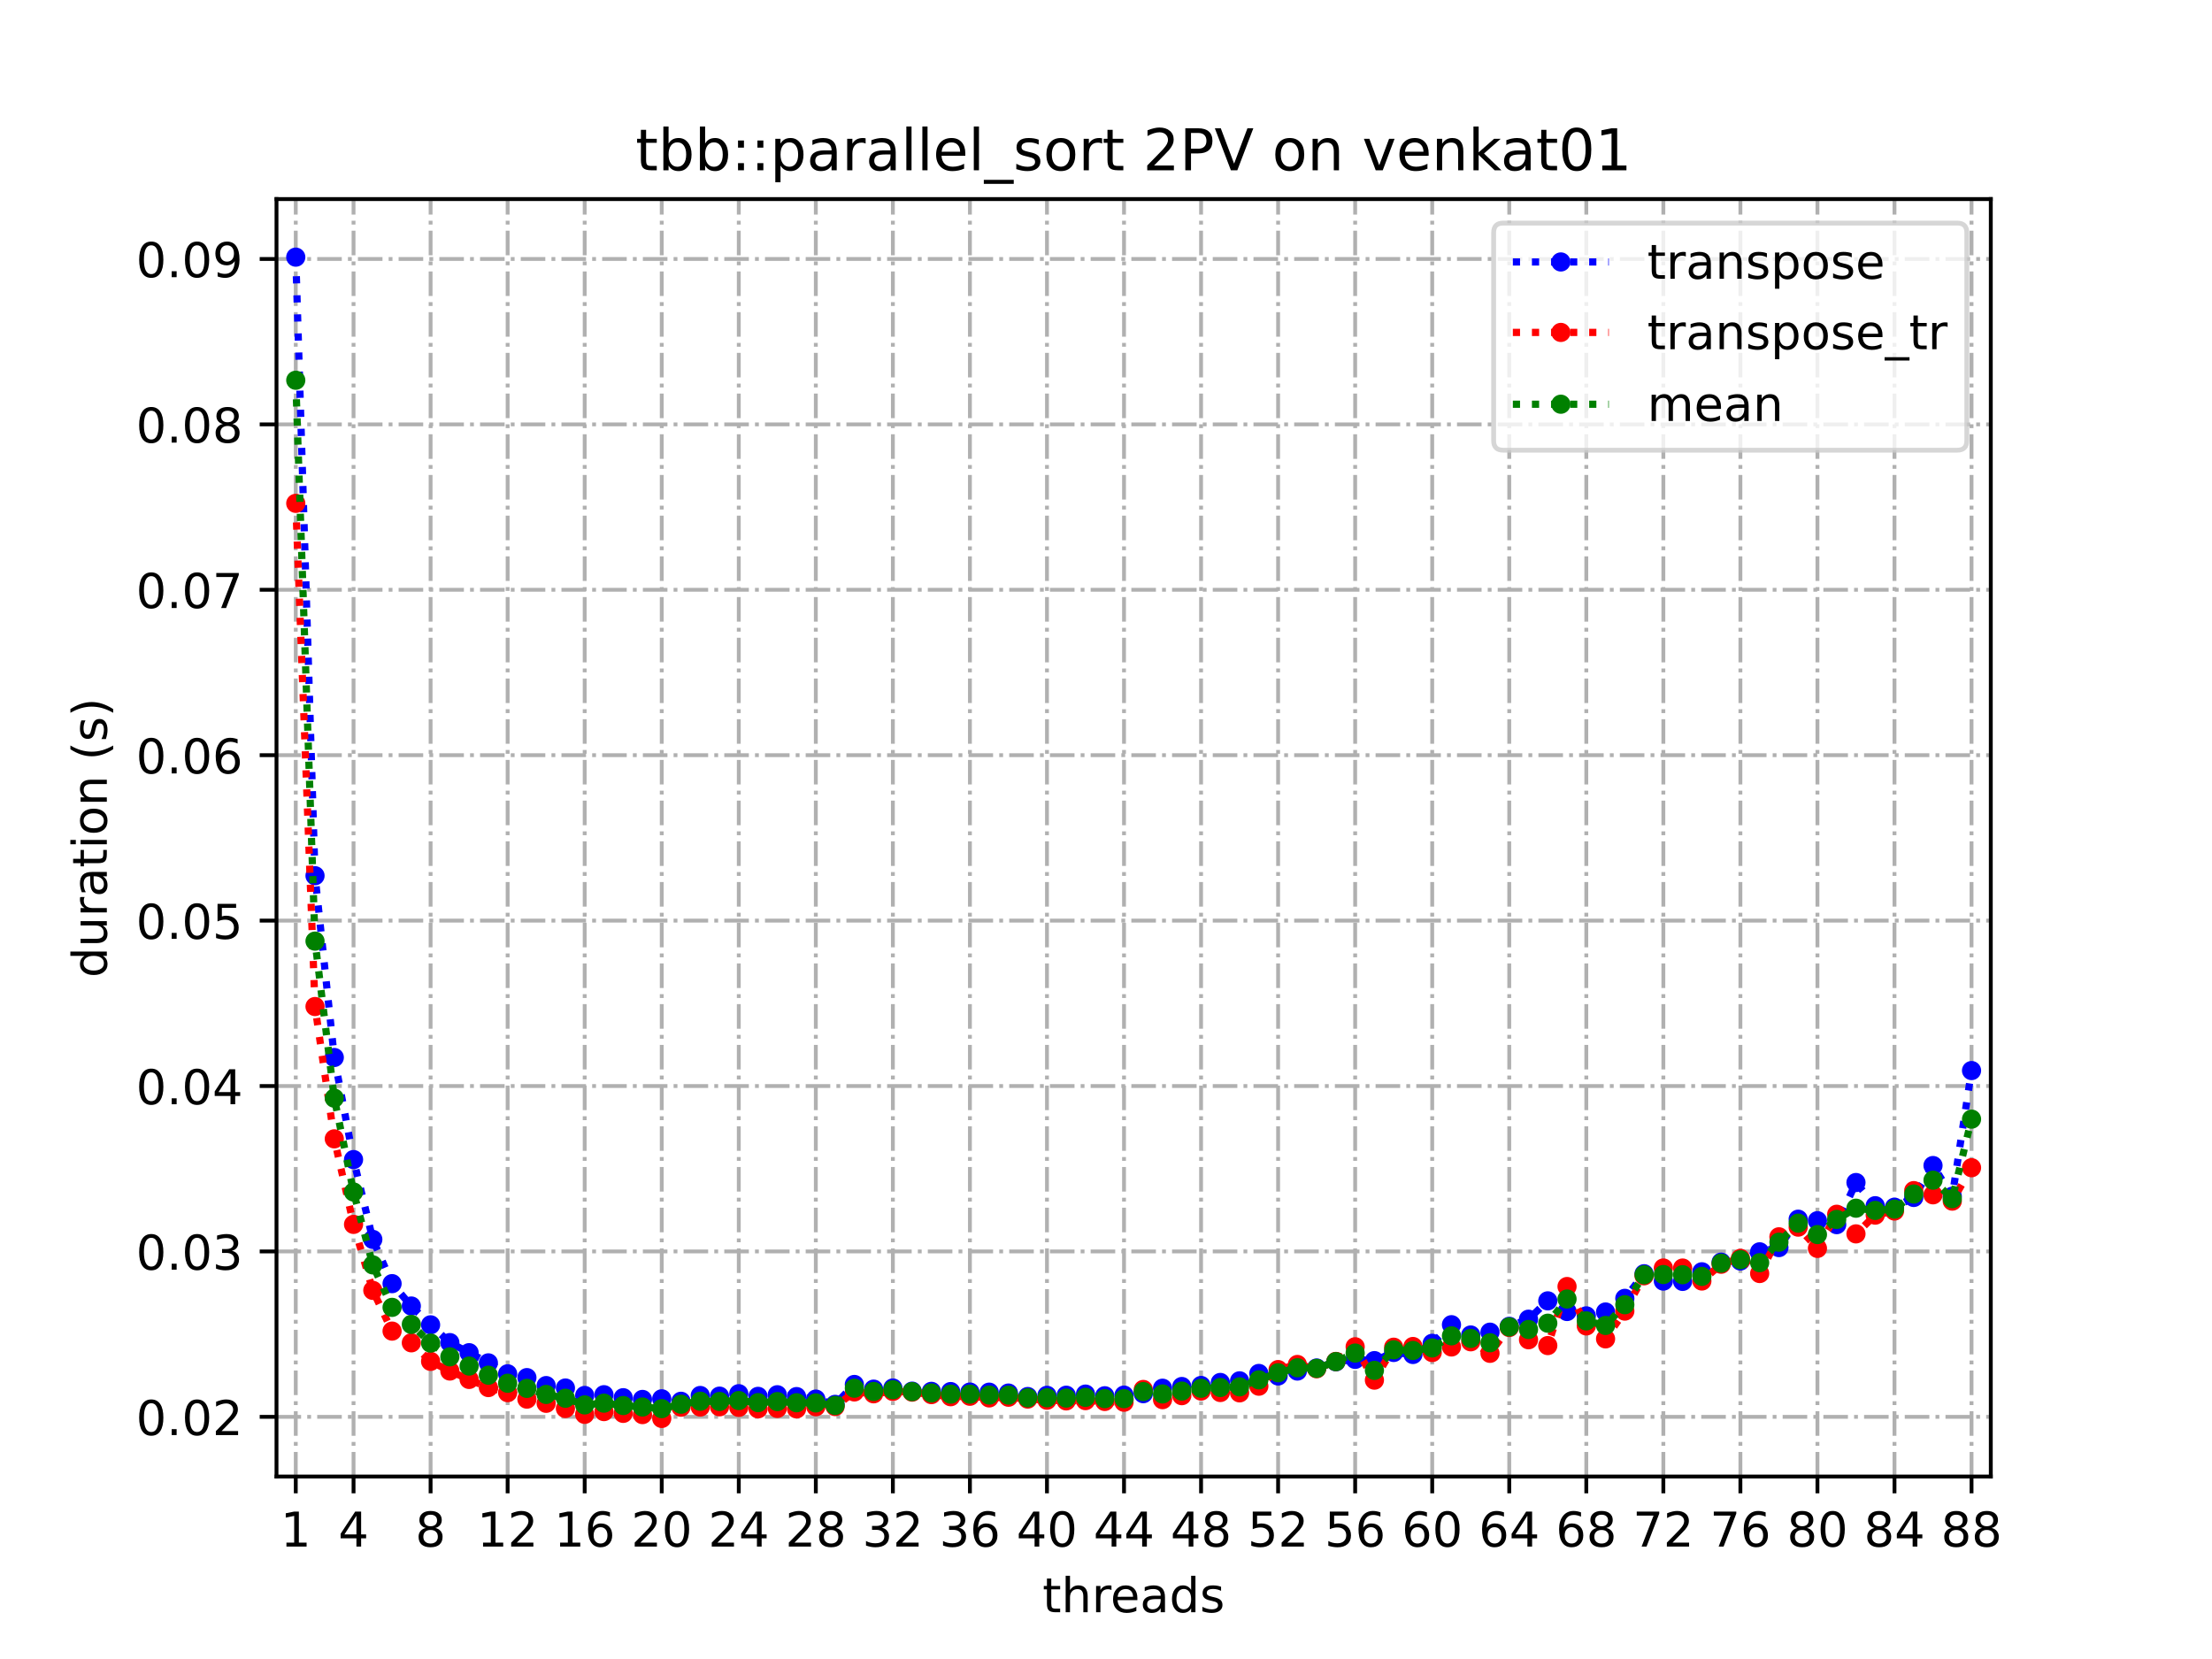 <?xml version="1.0" encoding="utf-8" standalone="no"?>
<!DOCTYPE svg PUBLIC "-//W3C//DTD SVG 1.1//EN"
  "http://www.w3.org/Graphics/SVG/1.1/DTD/svg11.dtd">
<!-- Created with matplotlib (https://matplotlib.org/) -->
<svg height="345.6pt" version="1.1" viewBox="0 0 460.8 345.6" width="460.8pt" xmlns="http://www.w3.org/2000/svg" xmlns:xlink="http://www.w3.org/1999/xlink">
 <defs>
  <style type="text/css">
*{stroke-linecap:butt;stroke-linejoin:round;}
  </style>
 </defs>
 <g id="figure_1">
  <g id="patch_1">
   <path d="M 0 345.6 
L 460.8 345.6 
L 460.8 0 
L 0 0 
z
" style="fill:#ffffff;"/>
  </g>
  <g id="axes_1">
   <g id="patch_2">
    <path d="M 57.6 307.584 
L 414.72 307.584 
L 414.72 41.472 
L 57.6 41.472 
z
" style="fill:#ffffff;"/>
   </g>
   <g id="matplotlib.axis_1">
    <g id="xtick_1">
     <g id="line2d_1">
      <path clip-path="url(#paa15b1fc8f)" d="M 61.613 307.584 
L 61.613 41.472 
" style="fill:none;stroke:#b0b0b0;stroke-dasharray:5.12,1.28,0.8,1.28;stroke-dashoffset:0;stroke-width:0.8;"/>
     </g>
     <g id="line2d_2">
      <defs>
       <path d="M 0 0 
L 0 3.5 
" id="mc6663a682d" style="stroke:#000000;stroke-width:0.8;"/>
      </defs>
      <g>
       <use style="stroke:#000000;stroke-width:0.8;" x="61.613" xlink:href="#mc6663a682d" y="307.584"/>
      </g>
     </g>
     <g id="text_1">
      <!-- 1 -->
      <defs>
       <path d="M 12.406 8.297 
L 28.516 8.297 
L 28.516 63.922 
L 10.984 60.406 
L 10.984 69.391 
L 28.422 72.906 
L 38.281 72.906 
L 38.281 8.297 
L 54.391 8.297 
L 54.391 0 
L 12.406 0 
z
" id="DejaVuSans-49"/>
      </defs>
      <g transform="translate(58.431 322.182)scale(0.1 -0.1)">
       <use xlink:href="#DejaVuSans-49"/>
      </g>
     </g>
    </g>
    <g id="xtick_2">
     <g id="line2d_3">
      <path clip-path="url(#paa15b1fc8f)" d="M 73.65 307.584 
L 73.65 41.472 
" style="fill:none;stroke:#b0b0b0;stroke-dasharray:5.12,1.28,0.8,1.28;stroke-dashoffset:0;stroke-width:0.8;"/>
     </g>
     <g id="line2d_4">
      <g>
       <use style="stroke:#000000;stroke-width:0.8;" x="73.65" xlink:href="#mc6663a682d" y="307.584"/>
      </g>
     </g>
     <g id="text_2">
      <!-- 4 -->
      <defs>
       <path d="M 37.797 64.312 
L 12.891 25.391 
L 37.797 25.391 
z
M 35.203 72.906 
L 47.609 72.906 
L 47.609 25.391 
L 58.016 25.391 
L 58.016 17.188 
L 47.609 17.188 
L 47.609 0 
L 37.797 0 
L 37.797 17.188 
L 4.891 17.188 
L 4.891 26.703 
z
" id="DejaVuSans-52"/>
      </defs>
      <g transform="translate(70.469 322.182)scale(0.1 -0.1)">
       <use xlink:href="#DejaVuSans-52"/>
      </g>
     </g>
    </g>
    <g id="xtick_3">
     <g id="line2d_5">
      <path clip-path="url(#paa15b1fc8f)" d="M 89.701 307.584 
L 89.701 41.472 
" style="fill:none;stroke:#b0b0b0;stroke-dasharray:5.12,1.28,0.8,1.28;stroke-dashoffset:0;stroke-width:0.8;"/>
     </g>
     <g id="line2d_6">
      <g>
       <use style="stroke:#000000;stroke-width:0.8;" x="89.701" xlink:href="#mc6663a682d" y="307.584"/>
      </g>
     </g>
     <g id="text_3">
      <!-- 8 -->
      <defs>
       <path d="M 31.781 34.625 
Q 24.75 34.625 20.719 30.859 
Q 16.703 27.094 16.703 20.516 
Q 16.703 13.922 20.719 10.156 
Q 24.75 6.391 31.781 6.391 
Q 38.812 6.391 42.859 10.172 
Q 46.922 13.969 46.922 20.516 
Q 46.922 27.094 42.891 30.859 
Q 38.875 34.625 31.781 34.625 
z
M 21.922 38.812 
Q 15.578 40.375 12.031 44.719 
Q 8.5 49.078 8.5 55.328 
Q 8.5 64.062 14.719 69.141 
Q 20.953 74.219 31.781 74.219 
Q 42.672 74.219 48.875 69.141 
Q 55.078 64.062 55.078 55.328 
Q 55.078 49.078 51.531 44.719 
Q 48 40.375 41.703 38.812 
Q 48.828 37.156 52.797 32.312 
Q 56.781 27.484 56.781 20.516 
Q 56.781 9.906 50.312 4.234 
Q 43.844 -1.422 31.781 -1.422 
Q 19.734 -1.422 13.25 4.234 
Q 6.781 9.906 6.781 20.516 
Q 6.781 27.484 10.781 32.312 
Q 14.797 37.156 21.922 38.812 
z
M 18.312 54.391 
Q 18.312 48.734 21.844 45.562 
Q 25.391 42.391 31.781 42.391 
Q 38.141 42.391 41.719 45.562 
Q 45.312 48.734 45.312 54.391 
Q 45.312 60.062 41.719 63.234 
Q 38.141 66.406 31.781 66.406 
Q 25.391 66.406 21.844 63.234 
Q 18.312 60.062 18.312 54.391 
z
" id="DejaVuSans-56"/>
      </defs>
      <g transform="translate(86.519 322.182)scale(0.1 -0.1)">
       <use xlink:href="#DejaVuSans-56"/>
      </g>
     </g>
    </g>
    <g id="xtick_4">
     <g id="line2d_7">
      <path clip-path="url(#paa15b1fc8f)" d="M 105.751 307.584 
L 105.751 41.472 
" style="fill:none;stroke:#b0b0b0;stroke-dasharray:5.12,1.28,0.8,1.28;stroke-dashoffset:0;stroke-width:0.8;"/>
     </g>
     <g id="line2d_8">
      <g>
       <use style="stroke:#000000;stroke-width:0.8;" x="105.751" xlink:href="#mc6663a682d" y="307.584"/>
      </g>
     </g>
     <g id="text_4">
      <!-- 12 -->
      <defs>
       <path d="M 19.188 8.297 
L 53.609 8.297 
L 53.609 0 
L 7.328 0 
L 7.328 8.297 
Q 12.938 14.109 22.625 23.891 
Q 32.328 33.688 34.812 36.531 
Q 39.547 41.844 41.422 45.531 
Q 43.312 49.219 43.312 52.781 
Q 43.312 58.594 39.234 62.25 
Q 35.156 65.922 28.609 65.922 
Q 23.969 65.922 18.812 64.312 
Q 13.672 62.703 7.812 59.422 
L 7.812 69.391 
Q 13.766 71.781 18.938 73 
Q 24.125 74.219 28.422 74.219 
Q 39.75 74.219 46.484 68.547 
Q 53.219 62.891 53.219 53.422 
Q 53.219 48.922 51.531 44.891 
Q 49.859 40.875 45.406 35.406 
Q 44.188 33.984 37.641 27.219 
Q 31.109 20.453 19.188 8.297 
z
" id="DejaVuSans-50"/>
      </defs>
      <g transform="translate(99.389 322.182)scale(0.1 -0.1)">
       <use xlink:href="#DejaVuSans-49"/>
       <use x="63.623" xlink:href="#DejaVuSans-50"/>
      </g>
     </g>
    </g>
    <g id="xtick_5">
     <g id="line2d_9">
      <path clip-path="url(#paa15b1fc8f)" d="M 121.801 307.584 
L 121.801 41.472 
" style="fill:none;stroke:#b0b0b0;stroke-dasharray:5.12,1.28,0.8,1.28;stroke-dashoffset:0;stroke-width:0.8;"/>
     </g>
     <g id="line2d_10">
      <g>
       <use style="stroke:#000000;stroke-width:0.8;" x="121.801" xlink:href="#mc6663a682d" y="307.584"/>
      </g>
     </g>
     <g id="text_5">
      <!-- 16 -->
      <defs>
       <path d="M 33.016 40.375 
Q 26.375 40.375 22.484 35.828 
Q 18.609 31.297 18.609 23.391 
Q 18.609 15.531 22.484 10.953 
Q 26.375 6.391 33.016 6.391 
Q 39.656 6.391 43.531 10.953 
Q 47.406 15.531 47.406 23.391 
Q 47.406 31.297 43.531 35.828 
Q 39.656 40.375 33.016 40.375 
z
M 52.594 71.297 
L 52.594 62.312 
Q 48.875 64.062 45.094 64.984 
Q 41.312 65.922 37.594 65.922 
Q 27.828 65.922 22.672 59.328 
Q 17.531 52.734 16.797 39.406 
Q 19.672 43.656 24.016 45.922 
Q 28.375 48.188 33.594 48.188 
Q 44.578 48.188 50.953 41.516 
Q 57.328 34.859 57.328 23.391 
Q 57.328 12.156 50.688 5.359 
Q 44.047 -1.422 33.016 -1.422 
Q 20.359 -1.422 13.672 8.266 
Q 6.984 17.969 6.984 36.375 
Q 6.984 53.656 15.188 63.938 
Q 23.391 74.219 37.203 74.219 
Q 40.922 74.219 44.703 73.484 
Q 48.484 72.75 52.594 71.297 
z
" id="DejaVuSans-54"/>
      </defs>
      <g transform="translate(115.439 322.182)scale(0.1 -0.1)">
       <use xlink:href="#DejaVuSans-49"/>
       <use x="63.623" xlink:href="#DejaVuSans-54"/>
      </g>
     </g>
    </g>
    <g id="xtick_6">
     <g id="line2d_11">
      <path clip-path="url(#paa15b1fc8f)" d="M 137.852 307.584 
L 137.852 41.472 
" style="fill:none;stroke:#b0b0b0;stroke-dasharray:5.12,1.28,0.8,1.28;stroke-dashoffset:0;stroke-width:0.8;"/>
     </g>
     <g id="line2d_12">
      <g>
       <use style="stroke:#000000;stroke-width:0.8;" x="137.852" xlink:href="#mc6663a682d" y="307.584"/>
      </g>
     </g>
     <g id="text_6">
      <!-- 20 -->
      <defs>
       <path d="M 31.781 66.406 
Q 24.172 66.406 20.328 58.906 
Q 16.5 51.422 16.5 36.375 
Q 16.5 21.391 20.328 13.891 
Q 24.172 6.391 31.781 6.391 
Q 39.453 6.391 43.281 13.891 
Q 47.125 21.391 47.125 36.375 
Q 47.125 51.422 43.281 58.906 
Q 39.453 66.406 31.781 66.406 
z
M 31.781 74.219 
Q 44.047 74.219 50.516 64.516 
Q 56.984 54.828 56.984 36.375 
Q 56.984 17.969 50.516 8.266 
Q 44.047 -1.422 31.781 -1.422 
Q 19.531 -1.422 13.062 8.266 
Q 6.594 17.969 6.594 36.375 
Q 6.594 54.828 13.062 64.516 
Q 19.531 74.219 31.781 74.219 
z
" id="DejaVuSans-48"/>
      </defs>
      <g transform="translate(131.489 322.182)scale(0.1 -0.1)">
       <use xlink:href="#DejaVuSans-50"/>
       <use x="63.623" xlink:href="#DejaVuSans-48"/>
      </g>
     </g>
    </g>
    <g id="xtick_7">
     <g id="line2d_13">
      <path clip-path="url(#paa15b1fc8f)" d="M 153.902 307.584 
L 153.902 41.472 
" style="fill:none;stroke:#b0b0b0;stroke-dasharray:5.12,1.28,0.8,1.28;stroke-dashoffset:0;stroke-width:0.8;"/>
     </g>
     <g id="line2d_14">
      <g>
       <use style="stroke:#000000;stroke-width:0.8;" x="153.902" xlink:href="#mc6663a682d" y="307.584"/>
      </g>
     </g>
     <g id="text_7">
      <!-- 24 -->
      <g transform="translate(147.54 322.182)scale(0.1 -0.1)">
       <use xlink:href="#DejaVuSans-50"/>
       <use x="63.623" xlink:href="#DejaVuSans-52"/>
      </g>
     </g>
    </g>
    <g id="xtick_8">
     <g id="line2d_15">
      <path clip-path="url(#paa15b1fc8f)" d="M 169.952 307.584 
L 169.952 41.472 
" style="fill:none;stroke:#b0b0b0;stroke-dasharray:5.12,1.28,0.8,1.28;stroke-dashoffset:0;stroke-width:0.8;"/>
     </g>
     <g id="line2d_16">
      <g>
       <use style="stroke:#000000;stroke-width:0.8;" x="169.952" xlink:href="#mc6663a682d" y="307.584"/>
      </g>
     </g>
     <g id="text_8">
      <!-- 28 -->
      <g transform="translate(163.59 322.182)scale(0.1 -0.1)">
       <use xlink:href="#DejaVuSans-50"/>
       <use x="63.623" xlink:href="#DejaVuSans-56"/>
      </g>
     </g>
    </g>
    <g id="xtick_9">
     <g id="line2d_17">
      <path clip-path="url(#paa15b1fc8f)" d="M 186.003 307.584 
L 186.003 41.472 
" style="fill:none;stroke:#b0b0b0;stroke-dasharray:5.12,1.28,0.8,1.28;stroke-dashoffset:0;stroke-width:0.8;"/>
     </g>
     <g id="line2d_18">
      <g>
       <use style="stroke:#000000;stroke-width:0.8;" x="186.003" xlink:href="#mc6663a682d" y="307.584"/>
      </g>
     </g>
     <g id="text_9">
      <!-- 32 -->
      <defs>
       <path d="M 40.578 39.312 
Q 47.656 37.797 51.625 33 
Q 55.609 28.219 55.609 21.188 
Q 55.609 10.406 48.188 4.484 
Q 40.766 -1.422 27.094 -1.422 
Q 22.516 -1.422 17.656 -0.516 
Q 12.797 0.391 7.625 2.203 
L 7.625 11.719 
Q 11.719 9.328 16.594 8.109 
Q 21.484 6.891 26.812 6.891 
Q 36.078 6.891 40.938 10.547 
Q 45.797 14.203 45.797 21.188 
Q 45.797 27.641 41.281 31.266 
Q 36.766 34.906 28.719 34.906 
L 20.219 34.906 
L 20.219 43.016 
L 29.109 43.016 
Q 36.375 43.016 40.234 45.922 
Q 44.094 48.828 44.094 54.297 
Q 44.094 59.906 40.109 62.906 
Q 36.141 65.922 28.719 65.922 
Q 24.656 65.922 20.016 65.031 
Q 15.375 64.156 9.812 62.312 
L 9.812 71.094 
Q 15.438 72.656 20.344 73.438 
Q 25.25 74.219 29.594 74.219 
Q 40.828 74.219 47.359 69.109 
Q 53.906 64.016 53.906 55.328 
Q 53.906 49.266 50.438 45.094 
Q 46.969 40.922 40.578 39.312 
z
" id="DejaVuSans-51"/>
      </defs>
      <g transform="translate(179.64 322.182)scale(0.1 -0.1)">
       <use xlink:href="#DejaVuSans-51"/>
       <use x="63.623" xlink:href="#DejaVuSans-50"/>
      </g>
     </g>
    </g>
    <g id="xtick_10">
     <g id="line2d_19">
      <path clip-path="url(#paa15b1fc8f)" d="M 202.053 307.584 
L 202.053 41.472 
" style="fill:none;stroke:#b0b0b0;stroke-dasharray:5.12,1.28,0.8,1.28;stroke-dashoffset:0;stroke-width:0.8;"/>
     </g>
     <g id="line2d_20">
      <g>
       <use style="stroke:#000000;stroke-width:0.8;" x="202.053" xlink:href="#mc6663a682d" y="307.584"/>
      </g>
     </g>
     <g id="text_10">
      <!-- 36 -->
      <g transform="translate(195.691 322.182)scale(0.1 -0.1)">
       <use xlink:href="#DejaVuSans-51"/>
       <use x="63.623" xlink:href="#DejaVuSans-54"/>
      </g>
     </g>
    </g>
    <g id="xtick_11">
     <g id="line2d_21">
      <path clip-path="url(#paa15b1fc8f)" d="M 218.103 307.584 
L 218.103 41.472 
" style="fill:none;stroke:#b0b0b0;stroke-dasharray:5.12,1.28,0.8,1.28;stroke-dashoffset:0;stroke-width:0.8;"/>
     </g>
     <g id="line2d_22">
      <g>
       <use style="stroke:#000000;stroke-width:0.8;" x="218.103" xlink:href="#mc6663a682d" y="307.584"/>
      </g>
     </g>
     <g id="text_11">
      <!-- 40 -->
      <g transform="translate(211.741 322.182)scale(0.1 -0.1)">
       <use xlink:href="#DejaVuSans-52"/>
       <use x="63.623" xlink:href="#DejaVuSans-48"/>
      </g>
     </g>
    </g>
    <g id="xtick_12">
     <g id="line2d_23">
      <path clip-path="url(#paa15b1fc8f)" d="M 234.154 307.584 
L 234.154 41.472 
" style="fill:none;stroke:#b0b0b0;stroke-dasharray:5.12,1.28,0.8,1.28;stroke-dashoffset:0;stroke-width:0.8;"/>
     </g>
     <g id="line2d_24">
      <g>
       <use style="stroke:#000000;stroke-width:0.8;" x="234.154" xlink:href="#mc6663a682d" y="307.584"/>
      </g>
     </g>
     <g id="text_12">
      <!-- 44 -->
      <g transform="translate(227.791 322.182)scale(0.1 -0.1)">
       <use xlink:href="#DejaVuSans-52"/>
       <use x="63.623" xlink:href="#DejaVuSans-52"/>
      </g>
     </g>
    </g>
    <g id="xtick_13">
     <g id="line2d_25">
      <path clip-path="url(#paa15b1fc8f)" d="M 250.204 307.584 
L 250.204 41.472 
" style="fill:none;stroke:#b0b0b0;stroke-dasharray:5.12,1.28,0.8,1.28;stroke-dashoffset:0;stroke-width:0.8;"/>
     </g>
     <g id="line2d_26">
      <g>
       <use style="stroke:#000000;stroke-width:0.8;" x="250.204" xlink:href="#mc6663a682d" y="307.584"/>
      </g>
     </g>
     <g id="text_13">
      <!-- 48 -->
      <g transform="translate(243.842 322.182)scale(0.1 -0.1)">
       <use xlink:href="#DejaVuSans-52"/>
       <use x="63.623" xlink:href="#DejaVuSans-56"/>
      </g>
     </g>
    </g>
    <g id="xtick_14">
     <g id="line2d_27">
      <path clip-path="url(#paa15b1fc8f)" d="M 266.254 307.584 
L 266.254 41.472 
" style="fill:none;stroke:#b0b0b0;stroke-dasharray:5.12,1.28,0.8,1.28;stroke-dashoffset:0;stroke-width:0.8;"/>
     </g>
     <g id="line2d_28">
      <g>
       <use style="stroke:#000000;stroke-width:0.8;" x="266.254" xlink:href="#mc6663a682d" y="307.584"/>
      </g>
     </g>
     <g id="text_14">
      <!-- 52 -->
      <defs>
       <path d="M 10.797 72.906 
L 49.516 72.906 
L 49.516 64.594 
L 19.828 64.594 
L 19.828 46.734 
Q 21.969 47.469 24.109 47.828 
Q 26.266 48.188 28.422 48.188 
Q 40.625 48.188 47.75 41.5 
Q 54.891 34.812 54.891 23.391 
Q 54.891 11.625 47.562 5.094 
Q 40.234 -1.422 26.906 -1.422 
Q 22.312 -1.422 17.547 -0.641 
Q 12.797 0.141 7.719 1.703 
L 7.719 11.625 
Q 12.109 9.234 16.797 8.062 
Q 21.484 6.891 26.703 6.891 
Q 35.156 6.891 40.078 11.328 
Q 45.016 15.766 45.016 23.391 
Q 45.016 31 40.078 35.438 
Q 35.156 39.891 26.703 39.891 
Q 22.75 39.891 18.812 39.016 
Q 14.891 38.141 10.797 36.281 
z
" id="DejaVuSans-53"/>
      </defs>
      <g transform="translate(259.892 322.182)scale(0.1 -0.1)">
       <use xlink:href="#DejaVuSans-53"/>
       <use x="63.623" xlink:href="#DejaVuSans-50"/>
      </g>
     </g>
    </g>
    <g id="xtick_15">
     <g id="line2d_29">
      <path clip-path="url(#paa15b1fc8f)" d="M 282.305 307.584 
L 282.305 41.472 
" style="fill:none;stroke:#b0b0b0;stroke-dasharray:5.12,1.28,0.8,1.28;stroke-dashoffset:0;stroke-width:0.8;"/>
     </g>
     <g id="line2d_30">
      <g>
       <use style="stroke:#000000;stroke-width:0.8;" x="282.305" xlink:href="#mc6663a682d" y="307.584"/>
      </g>
     </g>
     <g id="text_15">
      <!-- 56 -->
      <g transform="translate(275.942 322.182)scale(0.1 -0.1)">
       <use xlink:href="#DejaVuSans-53"/>
       <use x="63.623" xlink:href="#DejaVuSans-54"/>
      </g>
     </g>
    </g>
    <g id="xtick_16">
     <g id="line2d_31">
      <path clip-path="url(#paa15b1fc8f)" d="M 298.355 307.584 
L 298.355 41.472 
" style="fill:none;stroke:#b0b0b0;stroke-dasharray:5.12,1.28,0.8,1.28;stroke-dashoffset:0;stroke-width:0.8;"/>
     </g>
     <g id="line2d_32">
      <g>
       <use style="stroke:#000000;stroke-width:0.8;" x="298.355" xlink:href="#mc6663a682d" y="307.584"/>
      </g>
     </g>
     <g id="text_16">
      <!-- 60 -->
      <g transform="translate(291.993 322.182)scale(0.1 -0.1)">
       <use xlink:href="#DejaVuSans-54"/>
       <use x="63.623" xlink:href="#DejaVuSans-48"/>
      </g>
     </g>
    </g>
    <g id="xtick_17">
     <g id="line2d_33">
      <path clip-path="url(#paa15b1fc8f)" d="M 314.405 307.584 
L 314.405 41.472 
" style="fill:none;stroke:#b0b0b0;stroke-dasharray:5.12,1.28,0.8,1.28;stroke-dashoffset:0;stroke-width:0.8;"/>
     </g>
     <g id="line2d_34">
      <g>
       <use style="stroke:#000000;stroke-width:0.8;" x="314.405" xlink:href="#mc6663a682d" y="307.584"/>
      </g>
     </g>
     <g id="text_17">
      <!-- 64 -->
      <g transform="translate(308.043 322.182)scale(0.1 -0.1)">
       <use xlink:href="#DejaVuSans-54"/>
       <use x="63.623" xlink:href="#DejaVuSans-52"/>
      </g>
     </g>
    </g>
    <g id="xtick_18">
     <g id="line2d_35">
      <path clip-path="url(#paa15b1fc8f)" d="M 330.456 307.584 
L 330.456 41.472 
" style="fill:none;stroke:#b0b0b0;stroke-dasharray:5.12,1.28,0.8,1.28;stroke-dashoffset:0;stroke-width:0.8;"/>
     </g>
     <g id="line2d_36">
      <g>
       <use style="stroke:#000000;stroke-width:0.8;" x="330.456" xlink:href="#mc6663a682d" y="307.584"/>
      </g>
     </g>
     <g id="text_18">
      <!-- 68 -->
      <g transform="translate(324.093 322.182)scale(0.1 -0.1)">
       <use xlink:href="#DejaVuSans-54"/>
       <use x="63.623" xlink:href="#DejaVuSans-56"/>
      </g>
     </g>
    </g>
    <g id="xtick_19">
     <g id="line2d_37">
      <path clip-path="url(#paa15b1fc8f)" d="M 346.506 307.584 
L 346.506 41.472 
" style="fill:none;stroke:#b0b0b0;stroke-dasharray:5.12,1.28,0.8,1.28;stroke-dashoffset:0;stroke-width:0.8;"/>
     </g>
     <g id="line2d_38">
      <g>
       <use style="stroke:#000000;stroke-width:0.8;" x="346.506" xlink:href="#mc6663a682d" y="307.584"/>
      </g>
     </g>
     <g id="text_19">
      <!-- 72 -->
      <defs>
       <path d="M 8.203 72.906 
L 55.078 72.906 
L 55.078 68.703 
L 28.609 0 
L 18.312 0 
L 43.219 64.594 
L 8.203 64.594 
z
" id="DejaVuSans-55"/>
      </defs>
      <g transform="translate(340.144 322.182)scale(0.1 -0.1)">
       <use xlink:href="#DejaVuSans-55"/>
       <use x="63.623" xlink:href="#DejaVuSans-50"/>
      </g>
     </g>
    </g>
    <g id="xtick_20">
     <g id="line2d_39">
      <path clip-path="url(#paa15b1fc8f)" d="M 362.556 307.584 
L 362.556 41.472 
" style="fill:none;stroke:#b0b0b0;stroke-dasharray:5.12,1.28,0.8,1.28;stroke-dashoffset:0;stroke-width:0.8;"/>
     </g>
     <g id="line2d_40">
      <g>
       <use style="stroke:#000000;stroke-width:0.8;" x="362.556" xlink:href="#mc6663a682d" y="307.584"/>
      </g>
     </g>
     <g id="text_20">
      <!-- 76 -->
      <g transform="translate(356.194 322.182)scale(0.1 -0.1)">
       <use xlink:href="#DejaVuSans-55"/>
       <use x="63.623" xlink:href="#DejaVuSans-54"/>
      </g>
     </g>
    </g>
    <g id="xtick_21">
     <g id="line2d_41">
      <path clip-path="url(#paa15b1fc8f)" d="M 378.607 307.584 
L 378.607 41.472 
" style="fill:none;stroke:#b0b0b0;stroke-dasharray:5.12,1.28,0.8,1.28;stroke-dashoffset:0;stroke-width:0.8;"/>
     </g>
     <g id="line2d_42">
      <g>
       <use style="stroke:#000000;stroke-width:0.8;" x="378.607" xlink:href="#mc6663a682d" y="307.584"/>
      </g>
     </g>
     <g id="text_21">
      <!-- 80 -->
      <g transform="translate(372.244 322.182)scale(0.1 -0.1)">
       <use xlink:href="#DejaVuSans-56"/>
       <use x="63.623" xlink:href="#DejaVuSans-48"/>
      </g>
     </g>
    </g>
    <g id="xtick_22">
     <g id="line2d_43">
      <path clip-path="url(#paa15b1fc8f)" d="M 394.657 307.584 
L 394.657 41.472 
" style="fill:none;stroke:#b0b0b0;stroke-dasharray:5.12,1.28,0.8,1.28;stroke-dashoffset:0;stroke-width:0.8;"/>
     </g>
     <g id="line2d_44">
      <g>
       <use style="stroke:#000000;stroke-width:0.8;" x="394.657" xlink:href="#mc6663a682d" y="307.584"/>
      </g>
     </g>
     <g id="text_22">
      <!-- 84 -->
      <g transform="translate(388.295 322.182)scale(0.1 -0.1)">
       <use xlink:href="#DejaVuSans-56"/>
       <use x="63.623" xlink:href="#DejaVuSans-52"/>
      </g>
     </g>
    </g>
    <g id="xtick_23">
     <g id="line2d_45">
      <path clip-path="url(#paa15b1fc8f)" d="M 410.707 307.584 
L 410.707 41.472 
" style="fill:none;stroke:#b0b0b0;stroke-dasharray:5.12,1.28,0.8,1.28;stroke-dashoffset:0;stroke-width:0.8;"/>
     </g>
     <g id="line2d_46">
      <g>
       <use style="stroke:#000000;stroke-width:0.8;" x="410.707" xlink:href="#mc6663a682d" y="307.584"/>
      </g>
     </g>
     <g id="text_23">
      <!-- 88 -->
      <g transform="translate(404.345 322.182)scale(0.1 -0.1)">
       <use xlink:href="#DejaVuSans-56"/>
       <use x="63.623" xlink:href="#DejaVuSans-56"/>
      </g>
     </g>
    </g>
    <g id="text_24">
     <!-- threads -->
     <defs>
      <path d="M 18.312 70.219 
L 18.312 54.688 
L 36.812 54.688 
L 36.812 47.703 
L 18.312 47.703 
L 18.312 18.016 
Q 18.312 11.328 20.141 9.422 
Q 21.969 7.516 27.594 7.516 
L 36.812 7.516 
L 36.812 0 
L 27.594 0 
Q 17.188 0 13.234 3.875 
Q 9.281 7.766 9.281 18.016 
L 9.281 47.703 
L 2.688 47.703 
L 2.688 54.688 
L 9.281 54.688 
L 9.281 70.219 
z
" id="DejaVuSans-116"/>
      <path d="M 54.891 33.016 
L 54.891 0 
L 45.906 0 
L 45.906 32.719 
Q 45.906 40.484 42.875 44.328 
Q 39.844 48.188 33.797 48.188 
Q 26.516 48.188 22.312 43.547 
Q 18.109 38.922 18.109 30.906 
L 18.109 0 
L 9.078 0 
L 9.078 75.984 
L 18.109 75.984 
L 18.109 46.188 
Q 21.344 51.125 25.703 53.562 
Q 30.078 56 35.797 56 
Q 45.219 56 50.047 50.172 
Q 54.891 44.344 54.891 33.016 
z
" id="DejaVuSans-104"/>
      <path d="M 41.109 46.297 
Q 39.594 47.172 37.812 47.578 
Q 36.031 48 33.891 48 
Q 26.266 48 22.188 43.047 
Q 18.109 38.094 18.109 28.812 
L 18.109 0 
L 9.078 0 
L 9.078 54.688 
L 18.109 54.688 
L 18.109 46.188 
Q 20.953 51.172 25.484 53.578 
Q 30.031 56 36.531 56 
Q 37.453 56 38.578 55.875 
Q 39.703 55.766 41.062 55.516 
z
" id="DejaVuSans-114"/>
      <path d="M 56.203 29.594 
L 56.203 25.203 
L 14.891 25.203 
Q 15.484 15.922 20.484 11.062 
Q 25.484 6.203 34.422 6.203 
Q 39.594 6.203 44.453 7.469 
Q 49.312 8.734 54.109 11.281 
L 54.109 2.781 
Q 49.266 0.734 44.188 -0.344 
Q 39.109 -1.422 33.891 -1.422 
Q 20.797 -1.422 13.156 6.188 
Q 5.516 13.812 5.516 26.812 
Q 5.516 40.234 12.766 48.109 
Q 20.016 56 32.328 56 
Q 43.359 56 49.781 48.891 
Q 56.203 41.797 56.203 29.594 
z
M 47.219 32.234 
Q 47.125 39.594 43.094 43.984 
Q 39.062 48.391 32.422 48.391 
Q 24.906 48.391 20.391 44.141 
Q 15.875 39.891 15.188 32.172 
z
" id="DejaVuSans-101"/>
      <path d="M 34.281 27.484 
Q 23.391 27.484 19.188 25 
Q 14.984 22.516 14.984 16.5 
Q 14.984 11.719 18.141 8.906 
Q 21.297 6.109 26.703 6.109 
Q 34.188 6.109 38.703 11.406 
Q 43.219 16.703 43.219 25.484 
L 43.219 27.484 
z
M 52.203 31.203 
L 52.203 0 
L 43.219 0 
L 43.219 8.297 
Q 40.141 3.328 35.547 0.953 
Q 30.953 -1.422 24.312 -1.422 
Q 15.922 -1.422 10.953 3.297 
Q 6 8.016 6 15.922 
Q 6 25.141 12.172 29.828 
Q 18.359 34.516 30.609 34.516 
L 43.219 34.516 
L 43.219 35.406 
Q 43.219 41.609 39.141 45 
Q 35.062 48.391 27.688 48.391 
Q 23 48.391 18.547 47.266 
Q 14.109 46.141 10.016 43.891 
L 10.016 52.203 
Q 14.938 54.109 19.578 55.047 
Q 24.219 56 28.609 56 
Q 40.484 56 46.344 49.844 
Q 52.203 43.703 52.203 31.203 
z
" id="DejaVuSans-97"/>
      <path d="M 45.406 46.391 
L 45.406 75.984 
L 54.391 75.984 
L 54.391 0 
L 45.406 0 
L 45.406 8.203 
Q 42.578 3.328 38.25 0.953 
Q 33.938 -1.422 27.875 -1.422 
Q 17.969 -1.422 11.734 6.484 
Q 5.516 14.406 5.516 27.297 
Q 5.516 40.188 11.734 48.094 
Q 17.969 56 27.875 56 
Q 33.938 56 38.25 53.625 
Q 42.578 51.266 45.406 46.391 
z
M 14.797 27.297 
Q 14.797 17.391 18.875 11.75 
Q 22.953 6.109 30.078 6.109 
Q 37.203 6.109 41.297 11.75 
Q 45.406 17.391 45.406 27.297 
Q 45.406 37.203 41.297 42.844 
Q 37.203 48.484 30.078 48.484 
Q 22.953 48.484 18.875 42.844 
Q 14.797 37.203 14.797 27.297 
z
" id="DejaVuSans-100"/>
      <path d="M 44.281 53.078 
L 44.281 44.578 
Q 40.484 46.531 36.375 47.5 
Q 32.281 48.484 27.875 48.484 
Q 21.188 48.484 17.844 46.438 
Q 14.5 44.391 14.5 40.281 
Q 14.5 37.156 16.891 35.375 
Q 19.281 33.594 26.516 31.984 
L 29.594 31.297 
Q 39.156 29.25 43.188 25.516 
Q 47.219 21.781 47.219 15.094 
Q 47.219 7.469 41.188 3.016 
Q 35.156 -1.422 24.609 -1.422 
Q 20.219 -1.422 15.453 -0.562 
Q 10.688 0.297 5.422 2 
L 5.422 11.281 
Q 10.406 8.688 15.234 7.391 
Q 20.062 6.109 24.812 6.109 
Q 31.156 6.109 34.562 8.281 
Q 37.984 10.453 37.984 14.406 
Q 37.984 18.062 35.516 20.016 
Q 33.062 21.969 24.703 23.781 
L 21.578 24.516 
Q 13.234 26.266 9.516 29.906 
Q 5.812 33.547 5.812 39.891 
Q 5.812 47.609 11.281 51.797 
Q 16.75 56 26.812 56 
Q 31.781 56 36.172 55.266 
Q 40.578 54.547 44.281 53.078 
z
" id="DejaVuSans-115"/>
     </defs>
     <g transform="translate(217.169 335.861)scale(0.1 -0.1)">
      <use xlink:href="#DejaVuSans-116"/>
      <use x="39.209" xlink:href="#DejaVuSans-104"/>
      <use x="102.588" xlink:href="#DejaVuSans-114"/>
      <use x="141.451" xlink:href="#DejaVuSans-101"/>
      <use x="202.975" xlink:href="#DejaVuSans-97"/>
      <use x="264.254" xlink:href="#DejaVuSans-100"/>
      <use x="327.73" xlink:href="#DejaVuSans-115"/>
     </g>
    </g>
   </g>
   <g id="matplotlib.axis_2">
    <g id="ytick_1">
     <g id="line2d_47">
      <path clip-path="url(#paa15b1fc8f)" d="M 57.6 295.154 
L 414.72 295.154 
" style="fill:none;stroke:#b0b0b0;stroke-dasharray:5.12,1.28,0.8,1.28;stroke-dashoffset:0;stroke-width:0.8;"/>
     </g>
     <g id="line2d_48">
      <defs>
       <path d="M 0 0 
L -3.5 0 
" id="mcd56ccd5d3" style="stroke:#000000;stroke-width:0.8;"/>
      </defs>
      <g>
       <use style="stroke:#000000;stroke-width:0.8;" x="57.6" xlink:href="#mcd56ccd5d3" y="295.154"/>
      </g>
     </g>
     <g id="text_25">
      <!-- 0.02 -->
      <defs>
       <path d="M 10.688 12.406 
L 21 12.406 
L 21 0 
L 10.688 0 
z
" id="DejaVuSans-46"/>
      </defs>
      <g transform="translate(28.334 298.953)scale(0.1 -0.1)">
       <use xlink:href="#DejaVuSans-48"/>
       <use x="63.623" xlink:href="#DejaVuSans-46"/>
       <use x="95.41" xlink:href="#DejaVuSans-48"/>
       <use x="159.033" xlink:href="#DejaVuSans-50"/>
      </g>
     </g>
    </g>
    <g id="ytick_2">
     <g id="line2d_49">
      <path clip-path="url(#paa15b1fc8f)" d="M 57.6 260.695 
L 414.72 260.695 
" style="fill:none;stroke:#b0b0b0;stroke-dasharray:5.12,1.28,0.8,1.28;stroke-dashoffset:0;stroke-width:0.8;"/>
     </g>
     <g id="line2d_50">
      <g>
       <use style="stroke:#000000;stroke-width:0.8;" x="57.6" xlink:href="#mcd56ccd5d3" y="260.695"/>
      </g>
     </g>
     <g id="text_26">
      <!-- 0.03 -->
      <g transform="translate(28.334 264.495)scale(0.1 -0.1)">
       <use xlink:href="#DejaVuSans-48"/>
       <use x="63.623" xlink:href="#DejaVuSans-46"/>
       <use x="95.41" xlink:href="#DejaVuSans-48"/>
       <use x="159.033" xlink:href="#DejaVuSans-51"/>
      </g>
     </g>
    </g>
    <g id="ytick_3">
     <g id="line2d_51">
      <path clip-path="url(#paa15b1fc8f)" d="M 57.6 226.237 
L 414.72 226.237 
" style="fill:none;stroke:#b0b0b0;stroke-dasharray:5.12,1.28,0.8,1.28;stroke-dashoffset:0;stroke-width:0.8;"/>
     </g>
     <g id="line2d_52">
      <g>
       <use style="stroke:#000000;stroke-width:0.8;" x="57.6" xlink:href="#mcd56ccd5d3" y="226.237"/>
      </g>
     </g>
     <g id="text_27">
      <!-- 0.04 -->
      <g transform="translate(28.334 230.036)scale(0.1 -0.1)">
       <use xlink:href="#DejaVuSans-48"/>
       <use x="63.623" xlink:href="#DejaVuSans-46"/>
       <use x="95.41" xlink:href="#DejaVuSans-48"/>
       <use x="159.033" xlink:href="#DejaVuSans-52"/>
      </g>
     </g>
    </g>
    <g id="ytick_4">
     <g id="line2d_53">
      <path clip-path="url(#paa15b1fc8f)" d="M 57.6 191.779 
L 414.72 191.779 
" style="fill:none;stroke:#b0b0b0;stroke-dasharray:5.12,1.28,0.8,1.28;stroke-dashoffset:0;stroke-width:0.8;"/>
     </g>
     <g id="line2d_54">
      <g>
       <use style="stroke:#000000;stroke-width:0.8;" x="57.6" xlink:href="#mcd56ccd5d3" y="191.779"/>
      </g>
     </g>
     <g id="text_28">
      <!-- 0.05 -->
      <g transform="translate(28.334 195.578)scale(0.1 -0.1)">
       <use xlink:href="#DejaVuSans-48"/>
       <use x="63.623" xlink:href="#DejaVuSans-46"/>
       <use x="95.41" xlink:href="#DejaVuSans-48"/>
       <use x="159.033" xlink:href="#DejaVuSans-53"/>
      </g>
     </g>
    </g>
    <g id="ytick_5">
     <g id="line2d_55">
      <path clip-path="url(#paa15b1fc8f)" d="M 57.6 157.32 
L 414.72 157.32 
" style="fill:none;stroke:#b0b0b0;stroke-dasharray:5.12,1.28,0.8,1.28;stroke-dashoffset:0;stroke-width:0.8;"/>
     </g>
     <g id="line2d_56">
      <g>
       <use style="stroke:#000000;stroke-width:0.8;" x="57.6" xlink:href="#mcd56ccd5d3" y="157.32"/>
      </g>
     </g>
     <g id="text_29">
      <!-- 0.06 -->
      <g transform="translate(28.334 161.119)scale(0.1 -0.1)">
       <use xlink:href="#DejaVuSans-48"/>
       <use x="63.623" xlink:href="#DejaVuSans-46"/>
       <use x="95.41" xlink:href="#DejaVuSans-48"/>
       <use x="159.033" xlink:href="#DejaVuSans-54"/>
      </g>
     </g>
    </g>
    <g id="ytick_6">
     <g id="line2d_57">
      <path clip-path="url(#paa15b1fc8f)" d="M 57.6 122.862 
L 414.72 122.862 
" style="fill:none;stroke:#b0b0b0;stroke-dasharray:5.12,1.28,0.8,1.28;stroke-dashoffset:0;stroke-width:0.8;"/>
     </g>
     <g id="line2d_58">
      <g>
       <use style="stroke:#000000;stroke-width:0.8;" x="57.6" xlink:href="#mcd56ccd5d3" y="122.862"/>
      </g>
     </g>
     <g id="text_30">
      <!-- 0.07 -->
      <g transform="translate(28.334 126.661)scale(0.1 -0.1)">
       <use xlink:href="#DejaVuSans-48"/>
       <use x="63.623" xlink:href="#DejaVuSans-46"/>
       <use x="95.41" xlink:href="#DejaVuSans-48"/>
       <use x="159.033" xlink:href="#DejaVuSans-55"/>
      </g>
     </g>
    </g>
    <g id="ytick_7">
     <g id="line2d_59">
      <path clip-path="url(#paa15b1fc8f)" d="M 57.6 88.403 
L 414.72 88.403 
" style="fill:none;stroke:#b0b0b0;stroke-dasharray:5.12,1.28,0.8,1.28;stroke-dashoffset:0;stroke-width:0.8;"/>
     </g>
     <g id="line2d_60">
      <g>
       <use style="stroke:#000000;stroke-width:0.8;" x="57.6" xlink:href="#mcd56ccd5d3" y="88.403"/>
      </g>
     </g>
     <g id="text_31">
      <!-- 0.08 -->
      <g transform="translate(28.334 92.203)scale(0.1 -0.1)">
       <use xlink:href="#DejaVuSans-48"/>
       <use x="63.623" xlink:href="#DejaVuSans-46"/>
       <use x="95.41" xlink:href="#DejaVuSans-48"/>
       <use x="159.033" xlink:href="#DejaVuSans-56"/>
      </g>
     </g>
    </g>
    <g id="ytick_8">
     <g id="line2d_61">
      <path clip-path="url(#paa15b1fc8f)" d="M 57.6 53.945 
L 414.72 53.945 
" style="fill:none;stroke:#b0b0b0;stroke-dasharray:5.12,1.28,0.8,1.28;stroke-dashoffset:0;stroke-width:0.8;"/>
     </g>
     <g id="line2d_62">
      <g>
       <use style="stroke:#000000;stroke-width:0.8;" x="57.6" xlink:href="#mcd56ccd5d3" y="53.945"/>
      </g>
     </g>
     <g id="text_32">
      <!-- 0.09 -->
      <defs>
       <path d="M 10.984 1.516 
L 10.984 10.5 
Q 14.703 8.734 18.5 7.812 
Q 22.312 6.891 25.984 6.891 
Q 35.75 6.891 40.891 13.453 
Q 46.047 20.016 46.781 33.406 
Q 43.953 29.203 39.594 26.953 
Q 35.25 24.703 29.984 24.703 
Q 19.047 24.703 12.672 31.312 
Q 6.297 37.938 6.297 49.422 
Q 6.297 60.641 12.938 67.422 
Q 19.578 74.219 30.609 74.219 
Q 43.266 74.219 49.922 64.516 
Q 56.594 54.828 56.594 36.375 
Q 56.594 19.141 48.406 8.859 
Q 40.234 -1.422 26.422 -1.422 
Q 22.703 -1.422 18.891 -0.688 
Q 15.094 0.047 10.984 1.516 
z
M 30.609 32.422 
Q 37.25 32.422 41.125 36.953 
Q 45.016 41.5 45.016 49.422 
Q 45.016 57.281 41.125 61.844 
Q 37.25 66.406 30.609 66.406 
Q 23.969 66.406 20.094 61.844 
Q 16.219 57.281 16.219 49.422 
Q 16.219 41.5 20.094 36.953 
Q 23.969 32.422 30.609 32.422 
z
" id="DejaVuSans-57"/>
      </defs>
      <g transform="translate(28.334 57.744)scale(0.1 -0.1)">
       <use xlink:href="#DejaVuSans-48"/>
       <use x="63.623" xlink:href="#DejaVuSans-46"/>
       <use x="95.41" xlink:href="#DejaVuSans-48"/>
       <use x="159.033" xlink:href="#DejaVuSans-57"/>
      </g>
     </g>
    </g>
    <g id="text_33">
     <!-- duration (s) -->
     <defs>
      <path d="M 8.5 21.578 
L 8.5 54.688 
L 17.484 54.688 
L 17.484 21.922 
Q 17.484 14.156 20.5 10.266 
Q 23.531 6.391 29.594 6.391 
Q 36.859 6.391 41.078 11.031 
Q 45.312 15.672 45.312 23.688 
L 45.312 54.688 
L 54.297 54.688 
L 54.297 0 
L 45.312 0 
L 45.312 8.406 
Q 42.047 3.422 37.719 1 
Q 33.406 -1.422 27.688 -1.422 
Q 18.266 -1.422 13.375 4.438 
Q 8.5 10.297 8.5 21.578 
z
M 31.109 56 
z
" id="DejaVuSans-117"/>
      <path d="M 9.422 54.688 
L 18.406 54.688 
L 18.406 0 
L 9.422 0 
z
M 9.422 75.984 
L 18.406 75.984 
L 18.406 64.594 
L 9.422 64.594 
z
" id="DejaVuSans-105"/>
      <path d="M 30.609 48.391 
Q 23.391 48.391 19.188 42.75 
Q 14.984 37.109 14.984 27.297 
Q 14.984 17.484 19.156 11.844 
Q 23.344 6.203 30.609 6.203 
Q 37.797 6.203 41.984 11.859 
Q 46.188 17.531 46.188 27.297 
Q 46.188 37.016 41.984 42.703 
Q 37.797 48.391 30.609 48.391 
z
M 30.609 56 
Q 42.328 56 49.016 48.375 
Q 55.719 40.766 55.719 27.297 
Q 55.719 13.875 49.016 6.219 
Q 42.328 -1.422 30.609 -1.422 
Q 18.844 -1.422 12.172 6.219 
Q 5.516 13.875 5.516 27.297 
Q 5.516 40.766 12.172 48.375 
Q 18.844 56 30.609 56 
z
" id="DejaVuSans-111"/>
      <path d="M 54.891 33.016 
L 54.891 0 
L 45.906 0 
L 45.906 32.719 
Q 45.906 40.484 42.875 44.328 
Q 39.844 48.188 33.797 48.188 
Q 26.516 48.188 22.312 43.547 
Q 18.109 38.922 18.109 30.906 
L 18.109 0 
L 9.078 0 
L 9.078 54.688 
L 18.109 54.688 
L 18.109 46.188 
Q 21.344 51.125 25.703 53.562 
Q 30.078 56 35.797 56 
Q 45.219 56 50.047 50.172 
Q 54.891 44.344 54.891 33.016 
z
" id="DejaVuSans-110"/>
      <path id="DejaVuSans-32"/>
      <path d="M 31 75.875 
Q 24.469 64.656 21.281 53.656 
Q 18.109 42.672 18.109 31.391 
Q 18.109 20.125 21.312 9.062 
Q 24.516 -2 31 -13.188 
L 23.188 -13.188 
Q 15.875 -1.703 12.234 9.375 
Q 8.594 20.453 8.594 31.391 
Q 8.594 42.281 12.203 53.312 
Q 15.828 64.359 23.188 75.875 
z
" id="DejaVuSans-40"/>
      <path d="M 8.016 75.875 
L 15.828 75.875 
Q 23.141 64.359 26.781 53.312 
Q 30.422 42.281 30.422 31.391 
Q 30.422 20.453 26.781 9.375 
Q 23.141 -1.703 15.828 -13.188 
L 8.016 -13.188 
Q 14.5 -2 17.703 9.062 
Q 20.906 20.125 20.906 31.391 
Q 20.906 42.672 17.703 53.656 
Q 14.5 64.656 8.016 75.875 
z
" id="DejaVuSans-41"/>
     </defs>
     <g transform="translate(22.255 203.663)rotate(-90)scale(0.1 -0.1)">
      <use xlink:href="#DejaVuSans-100"/>
      <use x="63.477" xlink:href="#DejaVuSans-117"/>
      <use x="126.855" xlink:href="#DejaVuSans-114"/>
      <use x="167.969" xlink:href="#DejaVuSans-97"/>
      <use x="229.248" xlink:href="#DejaVuSans-116"/>
      <use x="268.457" xlink:href="#DejaVuSans-105"/>
      <use x="296.24" xlink:href="#DejaVuSans-111"/>
      <use x="357.422" xlink:href="#DejaVuSans-110"/>
      <use x="420.801" xlink:href="#DejaVuSans-32"/>
      <use x="452.588" xlink:href="#DejaVuSans-40"/>
      <use x="491.602" xlink:href="#DejaVuSans-115"/>
      <use x="543.701" xlink:href="#DejaVuSans-41"/>
     </g>
    </g>
   </g>
   <g id="line2d_63">
    <path clip-path="url(#paa15b1fc8f)" d="M 61.613 53.568 
L 65.625 182.429 
L 69.638 220.294 
L 73.65 241.561 
L 77.663 258.19 
L 81.676 267.406 
L 85.688 272.069 
L 89.701 275.985 
L 93.713 279.689 
L 97.726 281.79 
L 101.738 283.91 
L 105.751 286.19 
L 109.764 286.982 
L 113.776 288.644 
L 117.789 289.149 
L 121.801 290.702 
L 125.814 290.545 
L 129.827 291.169 
L 133.839 291.527 
L 137.852 291.4 
L 141.864 291.911 
L 145.877 290.706 
L 149.889 290.842 
L 153.902 290.334 
L 157.915 290.89 
L 161.927 290.553 
L 165.94 290.935 
L 169.952 291.457 
L 173.965 292.559 
L 177.978 288.41 
L 181.99 289.385 
L 186.003 289.146 
L 190.015 289.804 
L 194.028 289.845 
L 198.04 289.89 
L 202.053 289.993 
L 206.066 290.016 
L 210.078 290.201 
L 214.091 290.925 
L 218.103 290.673 
L 222.116 290.65 
L 226.129 290.415 
L 230.141 290.764 
L 234.154 290.628 
L 238.166 290.327 
L 242.179 289.192 
L 246.191 288.837 
L 250.204 288.619 
L 254.217 287.993 
L 258.229 287.651 
L 262.242 286.116 
L 266.254 286.641 
L 270.267 285.614 
L 274.28 284.979 
L 278.292 283.687 
L 282.305 283.182 
L 286.317 283.442 
L 290.33 281.743 
L 294.342 282.162 
L 298.355 279.841 
L 302.368 275.961 
L 306.38 278.105 
L 310.393 277.516 
L 314.405 276.298 
L 318.418 274.814 
L 322.431 270.991 
L 326.443 273.21 
L 330.456 274.12 
L 334.468 273.314 
L 338.481 270.471 
L 342.493 265.346 
L 346.506 266.873 
L 350.519 266.938 
L 354.531 264.938 
L 358.544 262.934 
L 362.556 262.687 
L 366.569 260.78 
L 370.582 259.894 
L 374.594 253.981 
L 378.607 254.295 
L 382.619 255.113 
L 386.632 246.342 
L 390.644 251.172 
L 394.657 251.48 
L 398.67 249.452 
L 402.682 242.804 
L 406.695 249.201 
L 410.707 223.019 
" style="fill:none;stroke:#0000ff;stroke-dasharray:1.5,2.475;stroke-dashoffset:0;stroke-width:1.5;"/>
    <defs>
     <path d="M 0 1.5 
C 0.398 1.5 0.779 1.342 1.061 1.061 
C 1.342 0.779 1.5 0.398 1.5 0 
C 1.5 -0.398 1.342 -0.779 1.061 -1.061 
C 0.779 -1.342 0.398 -1.5 0 -1.5 
C -0.398 -1.5 -0.779 -1.342 -1.061 -1.061 
C -1.342 -0.779 -1.5 -0.398 -1.5 0 
C -1.5 0.398 -1.342 0.779 -1.061 1.061 
C -0.779 1.342 -0.398 1.5 0 1.5 
z
" id="mf840435d8f" style="stroke:#0000ff;"/>
    </defs>
    <g clip-path="url(#paa15b1fc8f)">
     <use style="fill:#0000ff;stroke:#0000ff;" x="61.613" xlink:href="#mf840435d8f" y="53.568"/>
     <use style="fill:#0000ff;stroke:#0000ff;" x="65.625" xlink:href="#mf840435d8f" y="182.429"/>
     <use style="fill:#0000ff;stroke:#0000ff;" x="69.638" xlink:href="#mf840435d8f" y="220.294"/>
     <use style="fill:#0000ff;stroke:#0000ff;" x="73.65" xlink:href="#mf840435d8f" y="241.561"/>
     <use style="fill:#0000ff;stroke:#0000ff;" x="77.663" xlink:href="#mf840435d8f" y="258.19"/>
     <use style="fill:#0000ff;stroke:#0000ff;" x="81.676" xlink:href="#mf840435d8f" y="267.406"/>
     <use style="fill:#0000ff;stroke:#0000ff;" x="85.688" xlink:href="#mf840435d8f" y="272.069"/>
     <use style="fill:#0000ff;stroke:#0000ff;" x="89.701" xlink:href="#mf840435d8f" y="275.985"/>
     <use style="fill:#0000ff;stroke:#0000ff;" x="93.713" xlink:href="#mf840435d8f" y="279.689"/>
     <use style="fill:#0000ff;stroke:#0000ff;" x="97.726" xlink:href="#mf840435d8f" y="281.79"/>
     <use style="fill:#0000ff;stroke:#0000ff;" x="101.738" xlink:href="#mf840435d8f" y="283.91"/>
     <use style="fill:#0000ff;stroke:#0000ff;" x="105.751" xlink:href="#mf840435d8f" y="286.19"/>
     <use style="fill:#0000ff;stroke:#0000ff;" x="109.764" xlink:href="#mf840435d8f" y="286.982"/>
     <use style="fill:#0000ff;stroke:#0000ff;" x="113.776" xlink:href="#mf840435d8f" y="288.644"/>
     <use style="fill:#0000ff;stroke:#0000ff;" x="117.789" xlink:href="#mf840435d8f" y="289.149"/>
     <use style="fill:#0000ff;stroke:#0000ff;" x="121.801" xlink:href="#mf840435d8f" y="290.702"/>
     <use style="fill:#0000ff;stroke:#0000ff;" x="125.814" xlink:href="#mf840435d8f" y="290.545"/>
     <use style="fill:#0000ff;stroke:#0000ff;" x="129.827" xlink:href="#mf840435d8f" y="291.169"/>
     <use style="fill:#0000ff;stroke:#0000ff;" x="133.839" xlink:href="#mf840435d8f" y="291.527"/>
     <use style="fill:#0000ff;stroke:#0000ff;" x="137.852" xlink:href="#mf840435d8f" y="291.4"/>
     <use style="fill:#0000ff;stroke:#0000ff;" x="141.864" xlink:href="#mf840435d8f" y="291.911"/>
     <use style="fill:#0000ff;stroke:#0000ff;" x="145.877" xlink:href="#mf840435d8f" y="290.706"/>
     <use style="fill:#0000ff;stroke:#0000ff;" x="149.889" xlink:href="#mf840435d8f" y="290.842"/>
     <use style="fill:#0000ff;stroke:#0000ff;" x="153.902" xlink:href="#mf840435d8f" y="290.334"/>
     <use style="fill:#0000ff;stroke:#0000ff;" x="157.915" xlink:href="#mf840435d8f" y="290.89"/>
     <use style="fill:#0000ff;stroke:#0000ff;" x="161.927" xlink:href="#mf840435d8f" y="290.553"/>
     <use style="fill:#0000ff;stroke:#0000ff;" x="165.94" xlink:href="#mf840435d8f" y="290.935"/>
     <use style="fill:#0000ff;stroke:#0000ff;" x="169.952" xlink:href="#mf840435d8f" y="291.457"/>
     <use style="fill:#0000ff;stroke:#0000ff;" x="173.965" xlink:href="#mf840435d8f" y="292.559"/>
     <use style="fill:#0000ff;stroke:#0000ff;" x="177.978" xlink:href="#mf840435d8f" y="288.41"/>
     <use style="fill:#0000ff;stroke:#0000ff;" x="181.99" xlink:href="#mf840435d8f" y="289.385"/>
     <use style="fill:#0000ff;stroke:#0000ff;" x="186.003" xlink:href="#mf840435d8f" y="289.146"/>
     <use style="fill:#0000ff;stroke:#0000ff;" x="190.015" xlink:href="#mf840435d8f" y="289.804"/>
     <use style="fill:#0000ff;stroke:#0000ff;" x="194.028" xlink:href="#mf840435d8f" y="289.845"/>
     <use style="fill:#0000ff;stroke:#0000ff;" x="198.04" xlink:href="#mf840435d8f" y="289.89"/>
     <use style="fill:#0000ff;stroke:#0000ff;" x="202.053" xlink:href="#mf840435d8f" y="289.993"/>
     <use style="fill:#0000ff;stroke:#0000ff;" x="206.066" xlink:href="#mf840435d8f" y="290.016"/>
     <use style="fill:#0000ff;stroke:#0000ff;" x="210.078" xlink:href="#mf840435d8f" y="290.201"/>
     <use style="fill:#0000ff;stroke:#0000ff;" x="214.091" xlink:href="#mf840435d8f" y="290.925"/>
     <use style="fill:#0000ff;stroke:#0000ff;" x="218.103" xlink:href="#mf840435d8f" y="290.673"/>
     <use style="fill:#0000ff;stroke:#0000ff;" x="222.116" xlink:href="#mf840435d8f" y="290.65"/>
     <use style="fill:#0000ff;stroke:#0000ff;" x="226.129" xlink:href="#mf840435d8f" y="290.415"/>
     <use style="fill:#0000ff;stroke:#0000ff;" x="230.141" xlink:href="#mf840435d8f" y="290.764"/>
     <use style="fill:#0000ff;stroke:#0000ff;" x="234.154" xlink:href="#mf840435d8f" y="290.628"/>
     <use style="fill:#0000ff;stroke:#0000ff;" x="238.166" xlink:href="#mf840435d8f" y="290.327"/>
     <use style="fill:#0000ff;stroke:#0000ff;" x="242.179" xlink:href="#mf840435d8f" y="289.192"/>
     <use style="fill:#0000ff;stroke:#0000ff;" x="246.191" xlink:href="#mf840435d8f" y="288.837"/>
     <use style="fill:#0000ff;stroke:#0000ff;" x="250.204" xlink:href="#mf840435d8f" y="288.619"/>
     <use style="fill:#0000ff;stroke:#0000ff;" x="254.217" xlink:href="#mf840435d8f" y="287.993"/>
     <use style="fill:#0000ff;stroke:#0000ff;" x="258.229" xlink:href="#mf840435d8f" y="287.651"/>
     <use style="fill:#0000ff;stroke:#0000ff;" x="262.242" xlink:href="#mf840435d8f" y="286.116"/>
     <use style="fill:#0000ff;stroke:#0000ff;" x="266.254" xlink:href="#mf840435d8f" y="286.641"/>
     <use style="fill:#0000ff;stroke:#0000ff;" x="270.267" xlink:href="#mf840435d8f" y="285.614"/>
     <use style="fill:#0000ff;stroke:#0000ff;" x="274.28" xlink:href="#mf840435d8f" y="284.979"/>
     <use style="fill:#0000ff;stroke:#0000ff;" x="278.292" xlink:href="#mf840435d8f" y="283.687"/>
     <use style="fill:#0000ff;stroke:#0000ff;" x="282.305" xlink:href="#mf840435d8f" y="283.182"/>
     <use style="fill:#0000ff;stroke:#0000ff;" x="286.317" xlink:href="#mf840435d8f" y="283.442"/>
     <use style="fill:#0000ff;stroke:#0000ff;" x="290.33" xlink:href="#mf840435d8f" y="281.743"/>
     <use style="fill:#0000ff;stroke:#0000ff;" x="294.342" xlink:href="#mf840435d8f" y="282.162"/>
     <use style="fill:#0000ff;stroke:#0000ff;" x="298.355" xlink:href="#mf840435d8f" y="279.841"/>
     <use style="fill:#0000ff;stroke:#0000ff;" x="302.368" xlink:href="#mf840435d8f" y="275.961"/>
     <use style="fill:#0000ff;stroke:#0000ff;" x="306.38" xlink:href="#mf840435d8f" y="278.105"/>
     <use style="fill:#0000ff;stroke:#0000ff;" x="310.393" xlink:href="#mf840435d8f" y="277.516"/>
     <use style="fill:#0000ff;stroke:#0000ff;" x="314.405" xlink:href="#mf840435d8f" y="276.298"/>
     <use style="fill:#0000ff;stroke:#0000ff;" x="318.418" xlink:href="#mf840435d8f" y="274.814"/>
     <use style="fill:#0000ff;stroke:#0000ff;" x="322.431" xlink:href="#mf840435d8f" y="270.991"/>
     <use style="fill:#0000ff;stroke:#0000ff;" x="326.443" xlink:href="#mf840435d8f" y="273.21"/>
     <use style="fill:#0000ff;stroke:#0000ff;" x="330.456" xlink:href="#mf840435d8f" y="274.12"/>
     <use style="fill:#0000ff;stroke:#0000ff;" x="334.468" xlink:href="#mf840435d8f" y="273.314"/>
     <use style="fill:#0000ff;stroke:#0000ff;" x="338.481" xlink:href="#mf840435d8f" y="270.471"/>
     <use style="fill:#0000ff;stroke:#0000ff;" x="342.493" xlink:href="#mf840435d8f" y="265.346"/>
     <use style="fill:#0000ff;stroke:#0000ff;" x="346.506" xlink:href="#mf840435d8f" y="266.873"/>
     <use style="fill:#0000ff;stroke:#0000ff;" x="350.519" xlink:href="#mf840435d8f" y="266.938"/>
     <use style="fill:#0000ff;stroke:#0000ff;" x="354.531" xlink:href="#mf840435d8f" y="264.938"/>
     <use style="fill:#0000ff;stroke:#0000ff;" x="358.544" xlink:href="#mf840435d8f" y="262.934"/>
     <use style="fill:#0000ff;stroke:#0000ff;" x="362.556" xlink:href="#mf840435d8f" y="262.687"/>
     <use style="fill:#0000ff;stroke:#0000ff;" x="366.569" xlink:href="#mf840435d8f" y="260.78"/>
     <use style="fill:#0000ff;stroke:#0000ff;" x="370.582" xlink:href="#mf840435d8f" y="259.894"/>
     <use style="fill:#0000ff;stroke:#0000ff;" x="374.594" xlink:href="#mf840435d8f" y="253.981"/>
     <use style="fill:#0000ff;stroke:#0000ff;" x="378.607" xlink:href="#mf840435d8f" y="254.295"/>
     <use style="fill:#0000ff;stroke:#0000ff;" x="382.619" xlink:href="#mf840435d8f" y="255.113"/>
     <use style="fill:#0000ff;stroke:#0000ff;" x="386.632" xlink:href="#mf840435d8f" y="246.342"/>
     <use style="fill:#0000ff;stroke:#0000ff;" x="390.644" xlink:href="#mf840435d8f" y="251.172"/>
     <use style="fill:#0000ff;stroke:#0000ff;" x="394.657" xlink:href="#mf840435d8f" y="251.48"/>
     <use style="fill:#0000ff;stroke:#0000ff;" x="398.67" xlink:href="#mf840435d8f" y="249.452"/>
     <use style="fill:#0000ff;stroke:#0000ff;" x="402.682" xlink:href="#mf840435d8f" y="242.804"/>
     <use style="fill:#0000ff;stroke:#0000ff;" x="406.695" xlink:href="#mf840435d8f" y="249.201"/>
     <use style="fill:#0000ff;stroke:#0000ff;" x="410.707" xlink:href="#mf840435d8f" y="223.019"/>
    </g>
   </g>
   <g id="line2d_64">
    <path clip-path="url(#paa15b1fc8f)" d="M 61.613 104.857 
L 65.625 209.678 
L 69.638 237.242 
L 73.65 255.065 
L 77.663 268.81 
L 81.676 277.294 
L 85.688 279.734 
L 89.701 283.596 
L 93.713 285.611 
L 97.726 287.362 
L 101.738 289.055 
L 105.751 290.116 
L 109.764 291.464 
L 113.776 292.333 
L 117.789 293.414 
L 121.801 294.634 
L 125.814 294.061 
L 129.827 294.43 
L 133.839 294.685 
L 137.852 295.488 
L 141.864 293.142 
L 145.877 293.109 
L 149.889 293.062 
L 153.902 293.185 
L 157.915 293.488 
L 161.927 293.401 
L 165.94 293.498 
L 169.952 293.053 
L 173.965 293.009 
L 177.978 289.965 
L 181.99 290.352 
L 186.003 289.862 
L 190.015 290.007 
L 194.028 290.519 
L 198.04 290.959 
L 202.053 290.863 
L 206.066 291.212 
L 210.078 291.066 
L 214.091 291.448 
L 218.103 291.689 
L 222.116 291.832 
L 226.129 291.775 
L 230.141 291.951 
L 234.154 292.11 
L 238.166 289.452 
L 242.179 291.572 
L 246.191 290.742 
L 250.204 289.781 
L 254.217 290.082 
L 258.229 290.157 
L 262.242 288.769 
L 266.254 285.31 
L 270.267 284.247 
L 274.28 285.135 
L 278.292 283.61 
L 282.305 280.556 
L 286.317 287.507 
L 290.33 280.648 
L 294.342 280.501 
L 298.355 281.757 
L 302.368 280.597 
L 306.38 279.519 
L 310.393 281.923 
L 314.405 276.54 
L 318.418 279.096 
L 322.431 280.307 
L 326.443 268.006 
L 330.456 276.217 
L 334.468 278.912 
L 338.481 273.124 
L 342.493 265.772 
L 346.506 264.149 
L 350.519 264.16 
L 354.531 266.856 
L 358.544 263.365 
L 362.556 262.144 
L 366.569 265.298 
L 370.582 257.651 
L 374.594 255.633 
L 378.607 260.067 
L 382.619 252.953 
L 386.632 257.039 
L 390.644 253.132 
L 394.657 252.281 
L 398.67 248.025 
L 402.682 248.902 
L 406.695 250.214 
L 410.707 243.256 
" style="fill:none;stroke:#ff0000;stroke-dasharray:1.5,2.475;stroke-dashoffset:0;stroke-width:1.5;"/>
    <defs>
     <path d="M 0 1.5 
C 0.398 1.5 0.779 1.342 1.061 1.061 
C 1.342 0.779 1.5 0.398 1.5 0 
C 1.5 -0.398 1.342 -0.779 1.061 -1.061 
C 0.779 -1.342 0.398 -1.5 0 -1.5 
C -0.398 -1.5 -0.779 -1.342 -1.061 -1.061 
C -1.342 -0.779 -1.5 -0.398 -1.5 0 
C -1.5 0.398 -1.342 0.779 -1.061 1.061 
C -0.779 1.342 -0.398 1.5 0 1.5 
z
" id="m03b543bbcf" style="stroke:#ff0000;"/>
    </defs>
    <g clip-path="url(#paa15b1fc8f)">
     <use style="fill:#ff0000;stroke:#ff0000;" x="61.613" xlink:href="#m03b543bbcf" y="104.857"/>
     <use style="fill:#ff0000;stroke:#ff0000;" x="65.625" xlink:href="#m03b543bbcf" y="209.678"/>
     <use style="fill:#ff0000;stroke:#ff0000;" x="69.638" xlink:href="#m03b543bbcf" y="237.242"/>
     <use style="fill:#ff0000;stroke:#ff0000;" x="73.65" xlink:href="#m03b543bbcf" y="255.065"/>
     <use style="fill:#ff0000;stroke:#ff0000;" x="77.663" xlink:href="#m03b543bbcf" y="268.81"/>
     <use style="fill:#ff0000;stroke:#ff0000;" x="81.676" xlink:href="#m03b543bbcf" y="277.294"/>
     <use style="fill:#ff0000;stroke:#ff0000;" x="85.688" xlink:href="#m03b543bbcf" y="279.734"/>
     <use style="fill:#ff0000;stroke:#ff0000;" x="89.701" xlink:href="#m03b543bbcf" y="283.596"/>
     <use style="fill:#ff0000;stroke:#ff0000;" x="93.713" xlink:href="#m03b543bbcf" y="285.611"/>
     <use style="fill:#ff0000;stroke:#ff0000;" x="97.726" xlink:href="#m03b543bbcf" y="287.362"/>
     <use style="fill:#ff0000;stroke:#ff0000;" x="101.738" xlink:href="#m03b543bbcf" y="289.055"/>
     <use style="fill:#ff0000;stroke:#ff0000;" x="105.751" xlink:href="#m03b543bbcf" y="290.116"/>
     <use style="fill:#ff0000;stroke:#ff0000;" x="109.764" xlink:href="#m03b543bbcf" y="291.464"/>
     <use style="fill:#ff0000;stroke:#ff0000;" x="113.776" xlink:href="#m03b543bbcf" y="292.333"/>
     <use style="fill:#ff0000;stroke:#ff0000;" x="117.789" xlink:href="#m03b543bbcf" y="293.414"/>
     <use style="fill:#ff0000;stroke:#ff0000;" x="121.801" xlink:href="#m03b543bbcf" y="294.634"/>
     <use style="fill:#ff0000;stroke:#ff0000;" x="125.814" xlink:href="#m03b543bbcf" y="294.061"/>
     <use style="fill:#ff0000;stroke:#ff0000;" x="129.827" xlink:href="#m03b543bbcf" y="294.43"/>
     <use style="fill:#ff0000;stroke:#ff0000;" x="133.839" xlink:href="#m03b543bbcf" y="294.685"/>
     <use style="fill:#ff0000;stroke:#ff0000;" x="137.852" xlink:href="#m03b543bbcf" y="295.488"/>
     <use style="fill:#ff0000;stroke:#ff0000;" x="141.864" xlink:href="#m03b543bbcf" y="293.142"/>
     <use style="fill:#ff0000;stroke:#ff0000;" x="145.877" xlink:href="#m03b543bbcf" y="293.109"/>
     <use style="fill:#ff0000;stroke:#ff0000;" x="149.889" xlink:href="#m03b543bbcf" y="293.062"/>
     <use style="fill:#ff0000;stroke:#ff0000;" x="153.902" xlink:href="#m03b543bbcf" y="293.185"/>
     <use style="fill:#ff0000;stroke:#ff0000;" x="157.915" xlink:href="#m03b543bbcf" y="293.488"/>
     <use style="fill:#ff0000;stroke:#ff0000;" x="161.927" xlink:href="#m03b543bbcf" y="293.401"/>
     <use style="fill:#ff0000;stroke:#ff0000;" x="165.94" xlink:href="#m03b543bbcf" y="293.498"/>
     <use style="fill:#ff0000;stroke:#ff0000;" x="169.952" xlink:href="#m03b543bbcf" y="293.053"/>
     <use style="fill:#ff0000;stroke:#ff0000;" x="173.965" xlink:href="#m03b543bbcf" y="293.009"/>
     <use style="fill:#ff0000;stroke:#ff0000;" x="177.978" xlink:href="#m03b543bbcf" y="289.965"/>
     <use style="fill:#ff0000;stroke:#ff0000;" x="181.99" xlink:href="#m03b543bbcf" y="290.352"/>
     <use style="fill:#ff0000;stroke:#ff0000;" x="186.003" xlink:href="#m03b543bbcf" y="289.862"/>
     <use style="fill:#ff0000;stroke:#ff0000;" x="190.015" xlink:href="#m03b543bbcf" y="290.007"/>
     <use style="fill:#ff0000;stroke:#ff0000;" x="194.028" xlink:href="#m03b543bbcf" y="290.519"/>
     <use style="fill:#ff0000;stroke:#ff0000;" x="198.04" xlink:href="#m03b543bbcf" y="290.959"/>
     <use style="fill:#ff0000;stroke:#ff0000;" x="202.053" xlink:href="#m03b543bbcf" y="290.863"/>
     <use style="fill:#ff0000;stroke:#ff0000;" x="206.066" xlink:href="#m03b543bbcf" y="291.212"/>
     <use style="fill:#ff0000;stroke:#ff0000;" x="210.078" xlink:href="#m03b543bbcf" y="291.066"/>
     <use style="fill:#ff0000;stroke:#ff0000;" x="214.091" xlink:href="#m03b543bbcf" y="291.448"/>
     <use style="fill:#ff0000;stroke:#ff0000;" x="218.103" xlink:href="#m03b543bbcf" y="291.689"/>
     <use style="fill:#ff0000;stroke:#ff0000;" x="222.116" xlink:href="#m03b543bbcf" y="291.832"/>
     <use style="fill:#ff0000;stroke:#ff0000;" x="226.129" xlink:href="#m03b543bbcf" y="291.775"/>
     <use style="fill:#ff0000;stroke:#ff0000;" x="230.141" xlink:href="#m03b543bbcf" y="291.951"/>
     <use style="fill:#ff0000;stroke:#ff0000;" x="234.154" xlink:href="#m03b543bbcf" y="292.11"/>
     <use style="fill:#ff0000;stroke:#ff0000;" x="238.166" xlink:href="#m03b543bbcf" y="289.452"/>
     <use style="fill:#ff0000;stroke:#ff0000;" x="242.179" xlink:href="#m03b543bbcf" y="291.572"/>
     <use style="fill:#ff0000;stroke:#ff0000;" x="246.191" xlink:href="#m03b543bbcf" y="290.742"/>
     <use style="fill:#ff0000;stroke:#ff0000;" x="250.204" xlink:href="#m03b543bbcf" y="289.781"/>
     <use style="fill:#ff0000;stroke:#ff0000;" x="254.217" xlink:href="#m03b543bbcf" y="290.082"/>
     <use style="fill:#ff0000;stroke:#ff0000;" x="258.229" xlink:href="#m03b543bbcf" y="290.157"/>
     <use style="fill:#ff0000;stroke:#ff0000;" x="262.242" xlink:href="#m03b543bbcf" y="288.769"/>
     <use style="fill:#ff0000;stroke:#ff0000;" x="266.254" xlink:href="#m03b543bbcf" y="285.31"/>
     <use style="fill:#ff0000;stroke:#ff0000;" x="270.267" xlink:href="#m03b543bbcf" y="284.247"/>
     <use style="fill:#ff0000;stroke:#ff0000;" x="274.28" xlink:href="#m03b543bbcf" y="285.135"/>
     <use style="fill:#ff0000;stroke:#ff0000;" x="278.292" xlink:href="#m03b543bbcf" y="283.61"/>
     <use style="fill:#ff0000;stroke:#ff0000;" x="282.305" xlink:href="#m03b543bbcf" y="280.556"/>
     <use style="fill:#ff0000;stroke:#ff0000;" x="286.317" xlink:href="#m03b543bbcf" y="287.507"/>
     <use style="fill:#ff0000;stroke:#ff0000;" x="290.33" xlink:href="#m03b543bbcf" y="280.648"/>
     <use style="fill:#ff0000;stroke:#ff0000;" x="294.342" xlink:href="#m03b543bbcf" y="280.501"/>
     <use style="fill:#ff0000;stroke:#ff0000;" x="298.355" xlink:href="#m03b543bbcf" y="281.757"/>
     <use style="fill:#ff0000;stroke:#ff0000;" x="302.368" xlink:href="#m03b543bbcf" y="280.597"/>
     <use style="fill:#ff0000;stroke:#ff0000;" x="306.38" xlink:href="#m03b543bbcf" y="279.519"/>
     <use style="fill:#ff0000;stroke:#ff0000;" x="310.393" xlink:href="#m03b543bbcf" y="281.923"/>
     <use style="fill:#ff0000;stroke:#ff0000;" x="314.405" xlink:href="#m03b543bbcf" y="276.54"/>
     <use style="fill:#ff0000;stroke:#ff0000;" x="318.418" xlink:href="#m03b543bbcf" y="279.096"/>
     <use style="fill:#ff0000;stroke:#ff0000;" x="322.431" xlink:href="#m03b543bbcf" y="280.307"/>
     <use style="fill:#ff0000;stroke:#ff0000;" x="326.443" xlink:href="#m03b543bbcf" y="268.006"/>
     <use style="fill:#ff0000;stroke:#ff0000;" x="330.456" xlink:href="#m03b543bbcf" y="276.217"/>
     <use style="fill:#ff0000;stroke:#ff0000;" x="334.468" xlink:href="#m03b543bbcf" y="278.912"/>
     <use style="fill:#ff0000;stroke:#ff0000;" x="338.481" xlink:href="#m03b543bbcf" y="273.124"/>
     <use style="fill:#ff0000;stroke:#ff0000;" x="342.493" xlink:href="#m03b543bbcf" y="265.772"/>
     <use style="fill:#ff0000;stroke:#ff0000;" x="346.506" xlink:href="#m03b543bbcf" y="264.149"/>
     <use style="fill:#ff0000;stroke:#ff0000;" x="350.519" xlink:href="#m03b543bbcf" y="264.16"/>
     <use style="fill:#ff0000;stroke:#ff0000;" x="354.531" xlink:href="#m03b543bbcf" y="266.856"/>
     <use style="fill:#ff0000;stroke:#ff0000;" x="358.544" xlink:href="#m03b543bbcf" y="263.365"/>
     <use style="fill:#ff0000;stroke:#ff0000;" x="362.556" xlink:href="#m03b543bbcf" y="262.144"/>
     <use style="fill:#ff0000;stroke:#ff0000;" x="366.569" xlink:href="#m03b543bbcf" y="265.298"/>
     <use style="fill:#ff0000;stroke:#ff0000;" x="370.582" xlink:href="#m03b543bbcf" y="257.651"/>
     <use style="fill:#ff0000;stroke:#ff0000;" x="374.594" xlink:href="#m03b543bbcf" y="255.633"/>
     <use style="fill:#ff0000;stroke:#ff0000;" x="378.607" xlink:href="#m03b543bbcf" y="260.067"/>
     <use style="fill:#ff0000;stroke:#ff0000;" x="382.619" xlink:href="#m03b543bbcf" y="252.953"/>
     <use style="fill:#ff0000;stroke:#ff0000;" x="386.632" xlink:href="#m03b543bbcf" y="257.039"/>
     <use style="fill:#ff0000;stroke:#ff0000;" x="390.644" xlink:href="#m03b543bbcf" y="253.132"/>
     <use style="fill:#ff0000;stroke:#ff0000;" x="394.657" xlink:href="#m03b543bbcf" y="252.281"/>
     <use style="fill:#ff0000;stroke:#ff0000;" x="398.67" xlink:href="#m03b543bbcf" y="248.025"/>
     <use style="fill:#ff0000;stroke:#ff0000;" x="402.682" xlink:href="#m03b543bbcf" y="248.902"/>
     <use style="fill:#ff0000;stroke:#ff0000;" x="406.695" xlink:href="#m03b543bbcf" y="250.214"/>
     <use style="fill:#ff0000;stroke:#ff0000;" x="410.707" xlink:href="#m03b543bbcf" y="243.256"/>
    </g>
   </g>
   <g id="line2d_65">
    <path clip-path="url(#paa15b1fc8f)" d="M 61.613 79.213 
L 65.625 196.053 
L 69.638 228.768 
L 73.65 248.313 
L 77.663 263.5 
L 81.676 272.35 
L 85.688 275.901 
L 89.701 279.79 
L 93.713 282.65 
L 97.726 284.576 
L 101.738 286.482 
L 105.751 288.153 
L 109.764 289.223 
L 113.776 290.488 
L 117.789 291.282 
L 121.801 292.668 
L 125.814 292.303 
L 129.827 292.799 
L 133.839 293.106 
L 137.852 293.444 
L 141.864 292.526 
L 145.877 291.908 
L 149.889 291.952 
L 153.902 291.759 
L 157.915 292.189 
L 161.927 291.977 
L 165.94 292.216 
L 169.952 292.255 
L 173.965 292.784 
L 177.978 289.188 
L 181.99 289.868 
L 186.003 289.504 
L 190.015 289.906 
L 194.028 290.182 
L 198.04 290.424 
L 202.053 290.428 
L 206.066 290.614 
L 210.078 290.634 
L 214.091 291.186 
L 218.103 291.181 
L 222.116 291.241 
L 226.129 291.095 
L 230.141 291.358 
L 234.154 291.369 
L 238.166 289.89 
L 242.179 290.382 
L 246.191 289.79 
L 250.204 289.2 
L 254.217 289.038 
L 258.229 288.904 
L 262.242 287.442 
L 266.254 285.976 
L 270.267 284.93 
L 274.28 285.057 
L 278.292 283.648 
L 282.305 281.869 
L 286.317 285.474 
L 290.33 281.195 
L 294.342 281.331 
L 298.355 280.799 
L 302.368 278.279 
L 306.38 278.812 
L 310.393 279.719 
L 314.405 276.419 
L 318.418 276.955 
L 322.431 275.649 
L 326.443 270.608 
L 330.456 275.168 
L 334.468 276.113 
L 338.481 271.797 
L 342.493 265.559 
L 346.506 265.511 
L 350.519 265.549 
L 354.531 265.897 
L 358.544 263.149 
L 362.556 262.415 
L 366.569 263.039 
L 370.582 258.772 
L 374.594 254.807 
L 378.607 257.181 
L 382.619 254.033 
L 386.632 251.691 
L 390.644 252.152 
L 394.657 251.881 
L 398.67 248.739 
L 402.682 245.853 
L 406.695 249.708 
L 410.707 233.138 
" style="fill:none;stroke:#008000;stroke-dasharray:1.5,2.475;stroke-dashoffset:0;stroke-width:1.5;"/>
    <defs>
     <path d="M 0 1.5 
C 0.398 1.5 0.779 1.342 1.061 1.061 
C 1.342 0.779 1.5 0.398 1.5 0 
C 1.5 -0.398 1.342 -0.779 1.061 -1.061 
C 0.779 -1.342 0.398 -1.5 0 -1.5 
C -0.398 -1.5 -0.779 -1.342 -1.061 -1.061 
C -1.342 -0.779 -1.5 -0.398 -1.5 0 
C -1.5 0.398 -1.342 0.779 -1.061 1.061 
C -0.779 1.342 -0.398 1.5 0 1.5 
z
" id="m3eb8029c4b" style="stroke:#008000;"/>
    </defs>
    <g clip-path="url(#paa15b1fc8f)">
     <use style="fill:#008000;stroke:#008000;" x="61.613" xlink:href="#m3eb8029c4b" y="79.213"/>
     <use style="fill:#008000;stroke:#008000;" x="65.625" xlink:href="#m3eb8029c4b" y="196.053"/>
     <use style="fill:#008000;stroke:#008000;" x="69.638" xlink:href="#m3eb8029c4b" y="228.768"/>
     <use style="fill:#008000;stroke:#008000;" x="73.65" xlink:href="#m3eb8029c4b" y="248.313"/>
     <use style="fill:#008000;stroke:#008000;" x="77.663" xlink:href="#m3eb8029c4b" y="263.5"/>
     <use style="fill:#008000;stroke:#008000;" x="81.676" xlink:href="#m3eb8029c4b" y="272.35"/>
     <use style="fill:#008000;stroke:#008000;" x="85.688" xlink:href="#m3eb8029c4b" y="275.901"/>
     <use style="fill:#008000;stroke:#008000;" x="89.701" xlink:href="#m3eb8029c4b" y="279.79"/>
     <use style="fill:#008000;stroke:#008000;" x="93.713" xlink:href="#m3eb8029c4b" y="282.65"/>
     <use style="fill:#008000;stroke:#008000;" x="97.726" xlink:href="#m3eb8029c4b" y="284.576"/>
     <use style="fill:#008000;stroke:#008000;" x="101.738" xlink:href="#m3eb8029c4b" y="286.482"/>
     <use style="fill:#008000;stroke:#008000;" x="105.751" xlink:href="#m3eb8029c4b" y="288.153"/>
     <use style="fill:#008000;stroke:#008000;" x="109.764" xlink:href="#m3eb8029c4b" y="289.223"/>
     <use style="fill:#008000;stroke:#008000;" x="113.776" xlink:href="#m3eb8029c4b" y="290.488"/>
     <use style="fill:#008000;stroke:#008000;" x="117.789" xlink:href="#m3eb8029c4b" y="291.282"/>
     <use style="fill:#008000;stroke:#008000;" x="121.801" xlink:href="#m3eb8029c4b" y="292.668"/>
     <use style="fill:#008000;stroke:#008000;" x="125.814" xlink:href="#m3eb8029c4b" y="292.303"/>
     <use style="fill:#008000;stroke:#008000;" x="129.827" xlink:href="#m3eb8029c4b" y="292.799"/>
     <use style="fill:#008000;stroke:#008000;" x="133.839" xlink:href="#m3eb8029c4b" y="293.106"/>
     <use style="fill:#008000;stroke:#008000;" x="137.852" xlink:href="#m3eb8029c4b" y="293.444"/>
     <use style="fill:#008000;stroke:#008000;" x="141.864" xlink:href="#m3eb8029c4b" y="292.526"/>
     <use style="fill:#008000;stroke:#008000;" x="145.877" xlink:href="#m3eb8029c4b" y="291.908"/>
     <use style="fill:#008000;stroke:#008000;" x="149.889" xlink:href="#m3eb8029c4b" y="291.952"/>
     <use style="fill:#008000;stroke:#008000;" x="153.902" xlink:href="#m3eb8029c4b" y="291.759"/>
     <use style="fill:#008000;stroke:#008000;" x="157.915" xlink:href="#m3eb8029c4b" y="292.189"/>
     <use style="fill:#008000;stroke:#008000;" x="161.927" xlink:href="#m3eb8029c4b" y="291.977"/>
     <use style="fill:#008000;stroke:#008000;" x="165.94" xlink:href="#m3eb8029c4b" y="292.216"/>
     <use style="fill:#008000;stroke:#008000;" x="169.952" xlink:href="#m3eb8029c4b" y="292.255"/>
     <use style="fill:#008000;stroke:#008000;" x="173.965" xlink:href="#m3eb8029c4b" y="292.784"/>
     <use style="fill:#008000;stroke:#008000;" x="177.978" xlink:href="#m3eb8029c4b" y="289.188"/>
     <use style="fill:#008000;stroke:#008000;" x="181.99" xlink:href="#m3eb8029c4b" y="289.868"/>
     <use style="fill:#008000;stroke:#008000;" x="186.003" xlink:href="#m3eb8029c4b" y="289.504"/>
     <use style="fill:#008000;stroke:#008000;" x="190.015" xlink:href="#m3eb8029c4b" y="289.906"/>
     <use style="fill:#008000;stroke:#008000;" x="194.028" xlink:href="#m3eb8029c4b" y="290.182"/>
     <use style="fill:#008000;stroke:#008000;" x="198.04" xlink:href="#m3eb8029c4b" y="290.424"/>
     <use style="fill:#008000;stroke:#008000;" x="202.053" xlink:href="#m3eb8029c4b" y="290.428"/>
     <use style="fill:#008000;stroke:#008000;" x="206.066" xlink:href="#m3eb8029c4b" y="290.614"/>
     <use style="fill:#008000;stroke:#008000;" x="210.078" xlink:href="#m3eb8029c4b" y="290.634"/>
     <use style="fill:#008000;stroke:#008000;" x="214.091" xlink:href="#m3eb8029c4b" y="291.186"/>
     <use style="fill:#008000;stroke:#008000;" x="218.103" xlink:href="#m3eb8029c4b" y="291.181"/>
     <use style="fill:#008000;stroke:#008000;" x="222.116" xlink:href="#m3eb8029c4b" y="291.241"/>
     <use style="fill:#008000;stroke:#008000;" x="226.129" xlink:href="#m3eb8029c4b" y="291.095"/>
     <use style="fill:#008000;stroke:#008000;" x="230.141" xlink:href="#m3eb8029c4b" y="291.358"/>
     <use style="fill:#008000;stroke:#008000;" x="234.154" xlink:href="#m3eb8029c4b" y="291.369"/>
     <use style="fill:#008000;stroke:#008000;" x="238.166" xlink:href="#m3eb8029c4b" y="289.89"/>
     <use style="fill:#008000;stroke:#008000;" x="242.179" xlink:href="#m3eb8029c4b" y="290.382"/>
     <use style="fill:#008000;stroke:#008000;" x="246.191" xlink:href="#m3eb8029c4b" y="289.79"/>
     <use style="fill:#008000;stroke:#008000;" x="250.204" xlink:href="#m3eb8029c4b" y="289.2"/>
     <use style="fill:#008000;stroke:#008000;" x="254.217" xlink:href="#m3eb8029c4b" y="289.038"/>
     <use style="fill:#008000;stroke:#008000;" x="258.229" xlink:href="#m3eb8029c4b" y="288.904"/>
     <use style="fill:#008000;stroke:#008000;" x="262.242" xlink:href="#m3eb8029c4b" y="287.442"/>
     <use style="fill:#008000;stroke:#008000;" x="266.254" xlink:href="#m3eb8029c4b" y="285.976"/>
     <use style="fill:#008000;stroke:#008000;" x="270.267" xlink:href="#m3eb8029c4b" y="284.93"/>
     <use style="fill:#008000;stroke:#008000;" x="274.28" xlink:href="#m3eb8029c4b" y="285.057"/>
     <use style="fill:#008000;stroke:#008000;" x="278.292" xlink:href="#m3eb8029c4b" y="283.648"/>
     <use style="fill:#008000;stroke:#008000;" x="282.305" xlink:href="#m3eb8029c4b" y="281.869"/>
     <use style="fill:#008000;stroke:#008000;" x="286.317" xlink:href="#m3eb8029c4b" y="285.474"/>
     <use style="fill:#008000;stroke:#008000;" x="290.33" xlink:href="#m3eb8029c4b" y="281.195"/>
     <use style="fill:#008000;stroke:#008000;" x="294.342" xlink:href="#m3eb8029c4b" y="281.331"/>
     <use style="fill:#008000;stroke:#008000;" x="298.355" xlink:href="#m3eb8029c4b" y="280.799"/>
     <use style="fill:#008000;stroke:#008000;" x="302.368" xlink:href="#m3eb8029c4b" y="278.279"/>
     <use style="fill:#008000;stroke:#008000;" x="306.38" xlink:href="#m3eb8029c4b" y="278.812"/>
     <use style="fill:#008000;stroke:#008000;" x="310.393" xlink:href="#m3eb8029c4b" y="279.719"/>
     <use style="fill:#008000;stroke:#008000;" x="314.405" xlink:href="#m3eb8029c4b" y="276.419"/>
     <use style="fill:#008000;stroke:#008000;" x="318.418" xlink:href="#m3eb8029c4b" y="276.955"/>
     <use style="fill:#008000;stroke:#008000;" x="322.431" xlink:href="#m3eb8029c4b" y="275.649"/>
     <use style="fill:#008000;stroke:#008000;" x="326.443" xlink:href="#m3eb8029c4b" y="270.608"/>
     <use style="fill:#008000;stroke:#008000;" x="330.456" xlink:href="#m3eb8029c4b" y="275.168"/>
     <use style="fill:#008000;stroke:#008000;" x="334.468" xlink:href="#m3eb8029c4b" y="276.113"/>
     <use style="fill:#008000;stroke:#008000;" x="338.481" xlink:href="#m3eb8029c4b" y="271.797"/>
     <use style="fill:#008000;stroke:#008000;" x="342.493" xlink:href="#m3eb8029c4b" y="265.559"/>
     <use style="fill:#008000;stroke:#008000;" x="346.506" xlink:href="#m3eb8029c4b" y="265.511"/>
     <use style="fill:#008000;stroke:#008000;" x="350.519" xlink:href="#m3eb8029c4b" y="265.549"/>
     <use style="fill:#008000;stroke:#008000;" x="354.531" xlink:href="#m3eb8029c4b" y="265.897"/>
     <use style="fill:#008000;stroke:#008000;" x="358.544" xlink:href="#m3eb8029c4b" y="263.149"/>
     <use style="fill:#008000;stroke:#008000;" x="362.556" xlink:href="#m3eb8029c4b" y="262.415"/>
     <use style="fill:#008000;stroke:#008000;" x="366.569" xlink:href="#m3eb8029c4b" y="263.039"/>
     <use style="fill:#008000;stroke:#008000;" x="370.582" xlink:href="#m3eb8029c4b" y="258.772"/>
     <use style="fill:#008000;stroke:#008000;" x="374.594" xlink:href="#m3eb8029c4b" y="254.807"/>
     <use style="fill:#008000;stroke:#008000;" x="378.607" xlink:href="#m3eb8029c4b" y="257.181"/>
     <use style="fill:#008000;stroke:#008000;" x="382.619" xlink:href="#m3eb8029c4b" y="254.033"/>
     <use style="fill:#008000;stroke:#008000;" x="386.632" xlink:href="#m3eb8029c4b" y="251.691"/>
     <use style="fill:#008000;stroke:#008000;" x="390.644" xlink:href="#m3eb8029c4b" y="252.152"/>
     <use style="fill:#008000;stroke:#008000;" x="394.657" xlink:href="#m3eb8029c4b" y="251.881"/>
     <use style="fill:#008000;stroke:#008000;" x="398.67" xlink:href="#m3eb8029c4b" y="248.739"/>
     <use style="fill:#008000;stroke:#008000;" x="402.682" xlink:href="#m3eb8029c4b" y="245.853"/>
     <use style="fill:#008000;stroke:#008000;" x="406.695" xlink:href="#m3eb8029c4b" y="249.708"/>
     <use style="fill:#008000;stroke:#008000;" x="410.707" xlink:href="#m3eb8029c4b" y="233.138"/>
    </g>
   </g>
   <g id="patch_3">
    <path d="M 57.6 307.584 
L 57.6 41.472 
" style="fill:none;stroke:#000000;stroke-linecap:square;stroke-linejoin:miter;stroke-width:0.8;"/>
   </g>
   <g id="patch_4">
    <path d="M 414.72 307.584 
L 414.72 41.472 
" style="fill:none;stroke:#000000;stroke-linecap:square;stroke-linejoin:miter;stroke-width:0.8;"/>
   </g>
   <g id="patch_5">
    <path d="M 57.6 307.584 
L 414.72 307.584 
" style="fill:none;stroke:#000000;stroke-linecap:square;stroke-linejoin:miter;stroke-width:0.8;"/>
   </g>
   <g id="patch_6">
    <path d="M 57.6 41.472 
L 414.72 41.472 
" style="fill:none;stroke:#000000;stroke-linecap:square;stroke-linejoin:miter;stroke-width:0.8;"/>
   </g>
   <g id="text_34">
    <!-- tbb::parallel_sort 2PV on venkat01 -->
    <defs>
     <path d="M 48.688 27.297 
Q 48.688 37.203 44.609 42.844 
Q 40.531 48.484 33.406 48.484 
Q 26.266 48.484 22.188 42.844 
Q 18.109 37.203 18.109 27.297 
Q 18.109 17.391 22.188 11.75 
Q 26.266 6.109 33.406 6.109 
Q 40.531 6.109 44.609 11.75 
Q 48.688 17.391 48.688 27.297 
z
M 18.109 46.391 
Q 20.953 51.266 25.266 53.625 
Q 29.594 56 35.594 56 
Q 45.562 56 51.781 48.094 
Q 58.016 40.188 58.016 27.297 
Q 58.016 14.406 51.781 6.484 
Q 45.562 -1.422 35.594 -1.422 
Q 29.594 -1.422 25.266 0.953 
Q 20.953 3.328 18.109 8.203 
L 18.109 0 
L 9.078 0 
L 9.078 75.984 
L 18.109 75.984 
z
" id="DejaVuSans-98"/>
     <path d="M 11.719 12.406 
L 22.016 12.406 
L 22.016 0 
L 11.719 0 
z
M 11.719 51.703 
L 22.016 51.703 
L 22.016 39.312 
L 11.719 39.312 
z
" id="DejaVuSans-58"/>
     <path d="M 18.109 8.203 
L 18.109 -20.797 
L 9.078 -20.797 
L 9.078 54.688 
L 18.109 54.688 
L 18.109 46.391 
Q 20.953 51.266 25.266 53.625 
Q 29.594 56 35.594 56 
Q 45.562 56 51.781 48.094 
Q 58.016 40.188 58.016 27.297 
Q 58.016 14.406 51.781 6.484 
Q 45.562 -1.422 35.594 -1.422 
Q 29.594 -1.422 25.266 0.953 
Q 20.953 3.328 18.109 8.203 
z
M 48.688 27.297 
Q 48.688 37.203 44.609 42.844 
Q 40.531 48.484 33.406 48.484 
Q 26.266 48.484 22.188 42.844 
Q 18.109 37.203 18.109 27.297 
Q 18.109 17.391 22.188 11.75 
Q 26.266 6.109 33.406 6.109 
Q 40.531 6.109 44.609 11.75 
Q 48.688 17.391 48.688 27.297 
z
" id="DejaVuSans-112"/>
     <path d="M 9.422 75.984 
L 18.406 75.984 
L 18.406 0 
L 9.422 0 
z
" id="DejaVuSans-108"/>
     <path d="M 50.984 -16.609 
L 50.984 -23.578 
L -0.984 -23.578 
L -0.984 -16.609 
z
" id="DejaVuSans-95"/>
     <path d="M 19.672 64.797 
L 19.672 37.406 
L 32.078 37.406 
Q 38.969 37.406 42.719 40.969 
Q 46.484 44.531 46.484 51.125 
Q 46.484 57.672 42.719 61.234 
Q 38.969 64.797 32.078 64.797 
z
M 9.812 72.906 
L 32.078 72.906 
Q 44.344 72.906 50.609 67.359 
Q 56.891 61.812 56.891 51.125 
Q 56.891 40.328 50.609 34.812 
Q 44.344 29.297 32.078 29.297 
L 19.672 29.297 
L 19.672 0 
L 9.812 0 
z
" id="DejaVuSans-80"/>
     <path d="M 28.609 0 
L 0.781 72.906 
L 11.078 72.906 
L 34.188 11.531 
L 57.328 72.906 
L 67.578 72.906 
L 39.797 0 
z
" id="DejaVuSans-86"/>
     <path d="M 2.984 54.688 
L 12.5 54.688 
L 29.594 8.797 
L 46.688 54.688 
L 56.203 54.688 
L 35.688 0 
L 23.484 0 
z
" id="DejaVuSans-118"/>
     <path d="M 9.078 75.984 
L 18.109 75.984 
L 18.109 31.109 
L 44.922 54.688 
L 56.391 54.688 
L 27.391 29.109 
L 57.625 0 
L 45.906 0 
L 18.109 26.703 
L 18.109 0 
L 9.078 0 
z
" id="DejaVuSans-107"/>
    </defs>
    <g transform="translate(132.397 35.472)scale(0.12 -0.12)">
     <use xlink:href="#DejaVuSans-116"/>
     <use x="39.209" xlink:href="#DejaVuSans-98"/>
     <use x="102.686" xlink:href="#DejaVuSans-98"/>
     <use x="166.162" xlink:href="#DejaVuSans-58"/>
     <use x="199.854" xlink:href="#DejaVuSans-58"/>
     <use x="233.545" xlink:href="#DejaVuSans-112"/>
     <use x="297.021" xlink:href="#DejaVuSans-97"/>
     <use x="358.301" xlink:href="#DejaVuSans-114"/>
     <use x="399.414" xlink:href="#DejaVuSans-97"/>
     <use x="460.693" xlink:href="#DejaVuSans-108"/>
     <use x="488.477" xlink:href="#DejaVuSans-108"/>
     <use x="516.26" xlink:href="#DejaVuSans-101"/>
     <use x="577.783" xlink:href="#DejaVuSans-108"/>
     <use x="605.566" xlink:href="#DejaVuSans-95"/>
     <use x="655.566" xlink:href="#DejaVuSans-115"/>
     <use x="707.666" xlink:href="#DejaVuSans-111"/>
     <use x="768.848" xlink:href="#DejaVuSans-114"/>
     <use x="809.961" xlink:href="#DejaVuSans-116"/>
     <use x="849.17" xlink:href="#DejaVuSans-32"/>
     <use x="880.957" xlink:href="#DejaVuSans-50"/>
     <use x="944.58" xlink:href="#DejaVuSans-80"/>
     <use x="1004.883" xlink:href="#DejaVuSans-86"/>
     <use x="1073.291" xlink:href="#DejaVuSans-32"/>
     <use x="1105.078" xlink:href="#DejaVuSans-111"/>
     <use x="1166.26" xlink:href="#DejaVuSans-110"/>
     <use x="1229.639" xlink:href="#DejaVuSans-32"/>
     <use x="1261.426" xlink:href="#DejaVuSans-118"/>
     <use x="1320.605" xlink:href="#DejaVuSans-101"/>
     <use x="1382.129" xlink:href="#DejaVuSans-110"/>
     <use x="1445.508" xlink:href="#DejaVuSans-107"/>
     <use x="1501.668" xlink:href="#DejaVuSans-97"/>
     <use x="1562.947" xlink:href="#DejaVuSans-116"/>
     <use x="1602.156" xlink:href="#DejaVuSans-48"/>
     <use x="1665.779" xlink:href="#DejaVuSans-49"/>
    </g>
   </g>
   <g id="legend_1">
    <g id="patch_7">
     <path d="M 313.153 93.784 
L 407.72 93.784 
Q 409.72 93.784 409.72 91.784 
L 409.72 48.472 
Q 409.72 46.472 407.72 46.472 
L 313.153 46.472 
Q 311.153 46.472 311.153 48.472 
L 311.153 91.784 
Q 311.153 93.784 313.153 93.784 
z
" style="fill:#ffffff;opacity:0.8;stroke:#cccccc;stroke-linejoin:miter;"/>
    </g>
    <g id="line2d_66">
     <path d="M 315.153 54.57 
L 335.153 54.57 
" style="fill:none;stroke:#0000ff;stroke-dasharray:1.5,2.475;stroke-dashoffset:0;stroke-width:1.5;"/>
    </g>
    <g id="line2d_67">
     <g>
      <use style="fill:#0000ff;stroke:#0000ff;" x="325.153" xlink:href="#mf840435d8f" y="54.57"/>
     </g>
    </g>
    <g id="text_35">
     <!-- transpose -->
     <g transform="translate(343.153 58.07)scale(0.1 -0.1)">
      <use xlink:href="#DejaVuSans-116"/>
      <use x="39.209" xlink:href="#DejaVuSans-114"/>
      <use x="80.322" xlink:href="#DejaVuSans-97"/>
      <use x="141.602" xlink:href="#DejaVuSans-110"/>
      <use x="204.98" xlink:href="#DejaVuSans-115"/>
      <use x="257.08" xlink:href="#DejaVuSans-112"/>
      <use x="320.557" xlink:href="#DejaVuSans-111"/>
      <use x="381.738" xlink:href="#DejaVuSans-115"/>
      <use x="433.838" xlink:href="#DejaVuSans-101"/>
     </g>
    </g>
    <g id="line2d_68">
     <path d="M 315.153 69.249 
L 335.153 69.249 
" style="fill:none;stroke:#ff0000;stroke-dasharray:1.5,2.475;stroke-dashoffset:0;stroke-width:1.5;"/>
    </g>
    <g id="line2d_69">
     <g>
      <use style="fill:#ff0000;stroke:#ff0000;" x="325.153" xlink:href="#m03b543bbcf" y="69.249"/>
     </g>
    </g>
    <g id="text_36">
     <!-- transpose_tr -->
     <g transform="translate(343.153 72.749)scale(0.1 -0.1)">
      <use xlink:href="#DejaVuSans-116"/>
      <use x="39.209" xlink:href="#DejaVuSans-114"/>
      <use x="80.322" xlink:href="#DejaVuSans-97"/>
      <use x="141.602" xlink:href="#DejaVuSans-110"/>
      <use x="204.98" xlink:href="#DejaVuSans-115"/>
      <use x="257.08" xlink:href="#DejaVuSans-112"/>
      <use x="320.557" xlink:href="#DejaVuSans-111"/>
      <use x="381.738" xlink:href="#DejaVuSans-115"/>
      <use x="433.838" xlink:href="#DejaVuSans-101"/>
      <use x="495.361" xlink:href="#DejaVuSans-95"/>
      <use x="545.361" xlink:href="#DejaVuSans-116"/>
      <use x="584.57" xlink:href="#DejaVuSans-114"/>
     </g>
    </g>
    <g id="line2d_70">
     <path d="M 315.153 84.205 
L 335.153 84.205 
" style="fill:none;stroke:#008000;stroke-dasharray:1.5,2.475;stroke-dashoffset:0;stroke-width:1.5;"/>
    </g>
    <g id="line2d_71">
     <g>
      <use style="fill:#008000;stroke:#008000;" x="325.153" xlink:href="#m3eb8029c4b" y="84.205"/>
     </g>
    </g>
    <g id="text_37">
     <!-- mean -->
     <defs>
      <path d="M 52 44.188 
Q 55.375 50.25 60.062 53.125 
Q 64.75 56 71.094 56 
Q 79.641 56 84.281 50.016 
Q 88.922 44.047 88.922 33.016 
L 88.922 0 
L 79.891 0 
L 79.891 32.719 
Q 79.891 40.578 77.094 44.375 
Q 74.312 48.188 68.609 48.188 
Q 61.625 48.188 57.562 43.547 
Q 53.516 38.922 53.516 30.906 
L 53.516 0 
L 44.484 0 
L 44.484 32.719 
Q 44.484 40.625 41.703 44.406 
Q 38.922 48.188 33.109 48.188 
Q 26.219 48.188 22.156 43.531 
Q 18.109 38.875 18.109 30.906 
L 18.109 0 
L 9.078 0 
L 9.078 54.688 
L 18.109 54.688 
L 18.109 46.188 
Q 21.188 51.219 25.484 53.609 
Q 29.781 56 35.688 56 
Q 41.656 56 45.828 52.969 
Q 50 49.953 52 44.188 
z
" id="DejaVuSans-109"/>
     </defs>
     <g transform="translate(343.153 87.705)scale(0.1 -0.1)">
      <use xlink:href="#DejaVuSans-109"/>
      <use x="97.412" xlink:href="#DejaVuSans-101"/>
      <use x="158.936" xlink:href="#DejaVuSans-97"/>
      <use x="220.215" xlink:href="#DejaVuSans-110"/>
     </g>
    </g>
   </g>
  </g>
 </g>
 <defs>
  <clipPath id="paa15b1fc8f">
   <rect height="266.112" width="357.12" x="57.6" y="41.472"/>
  </clipPath>
 </defs>
</svg>
